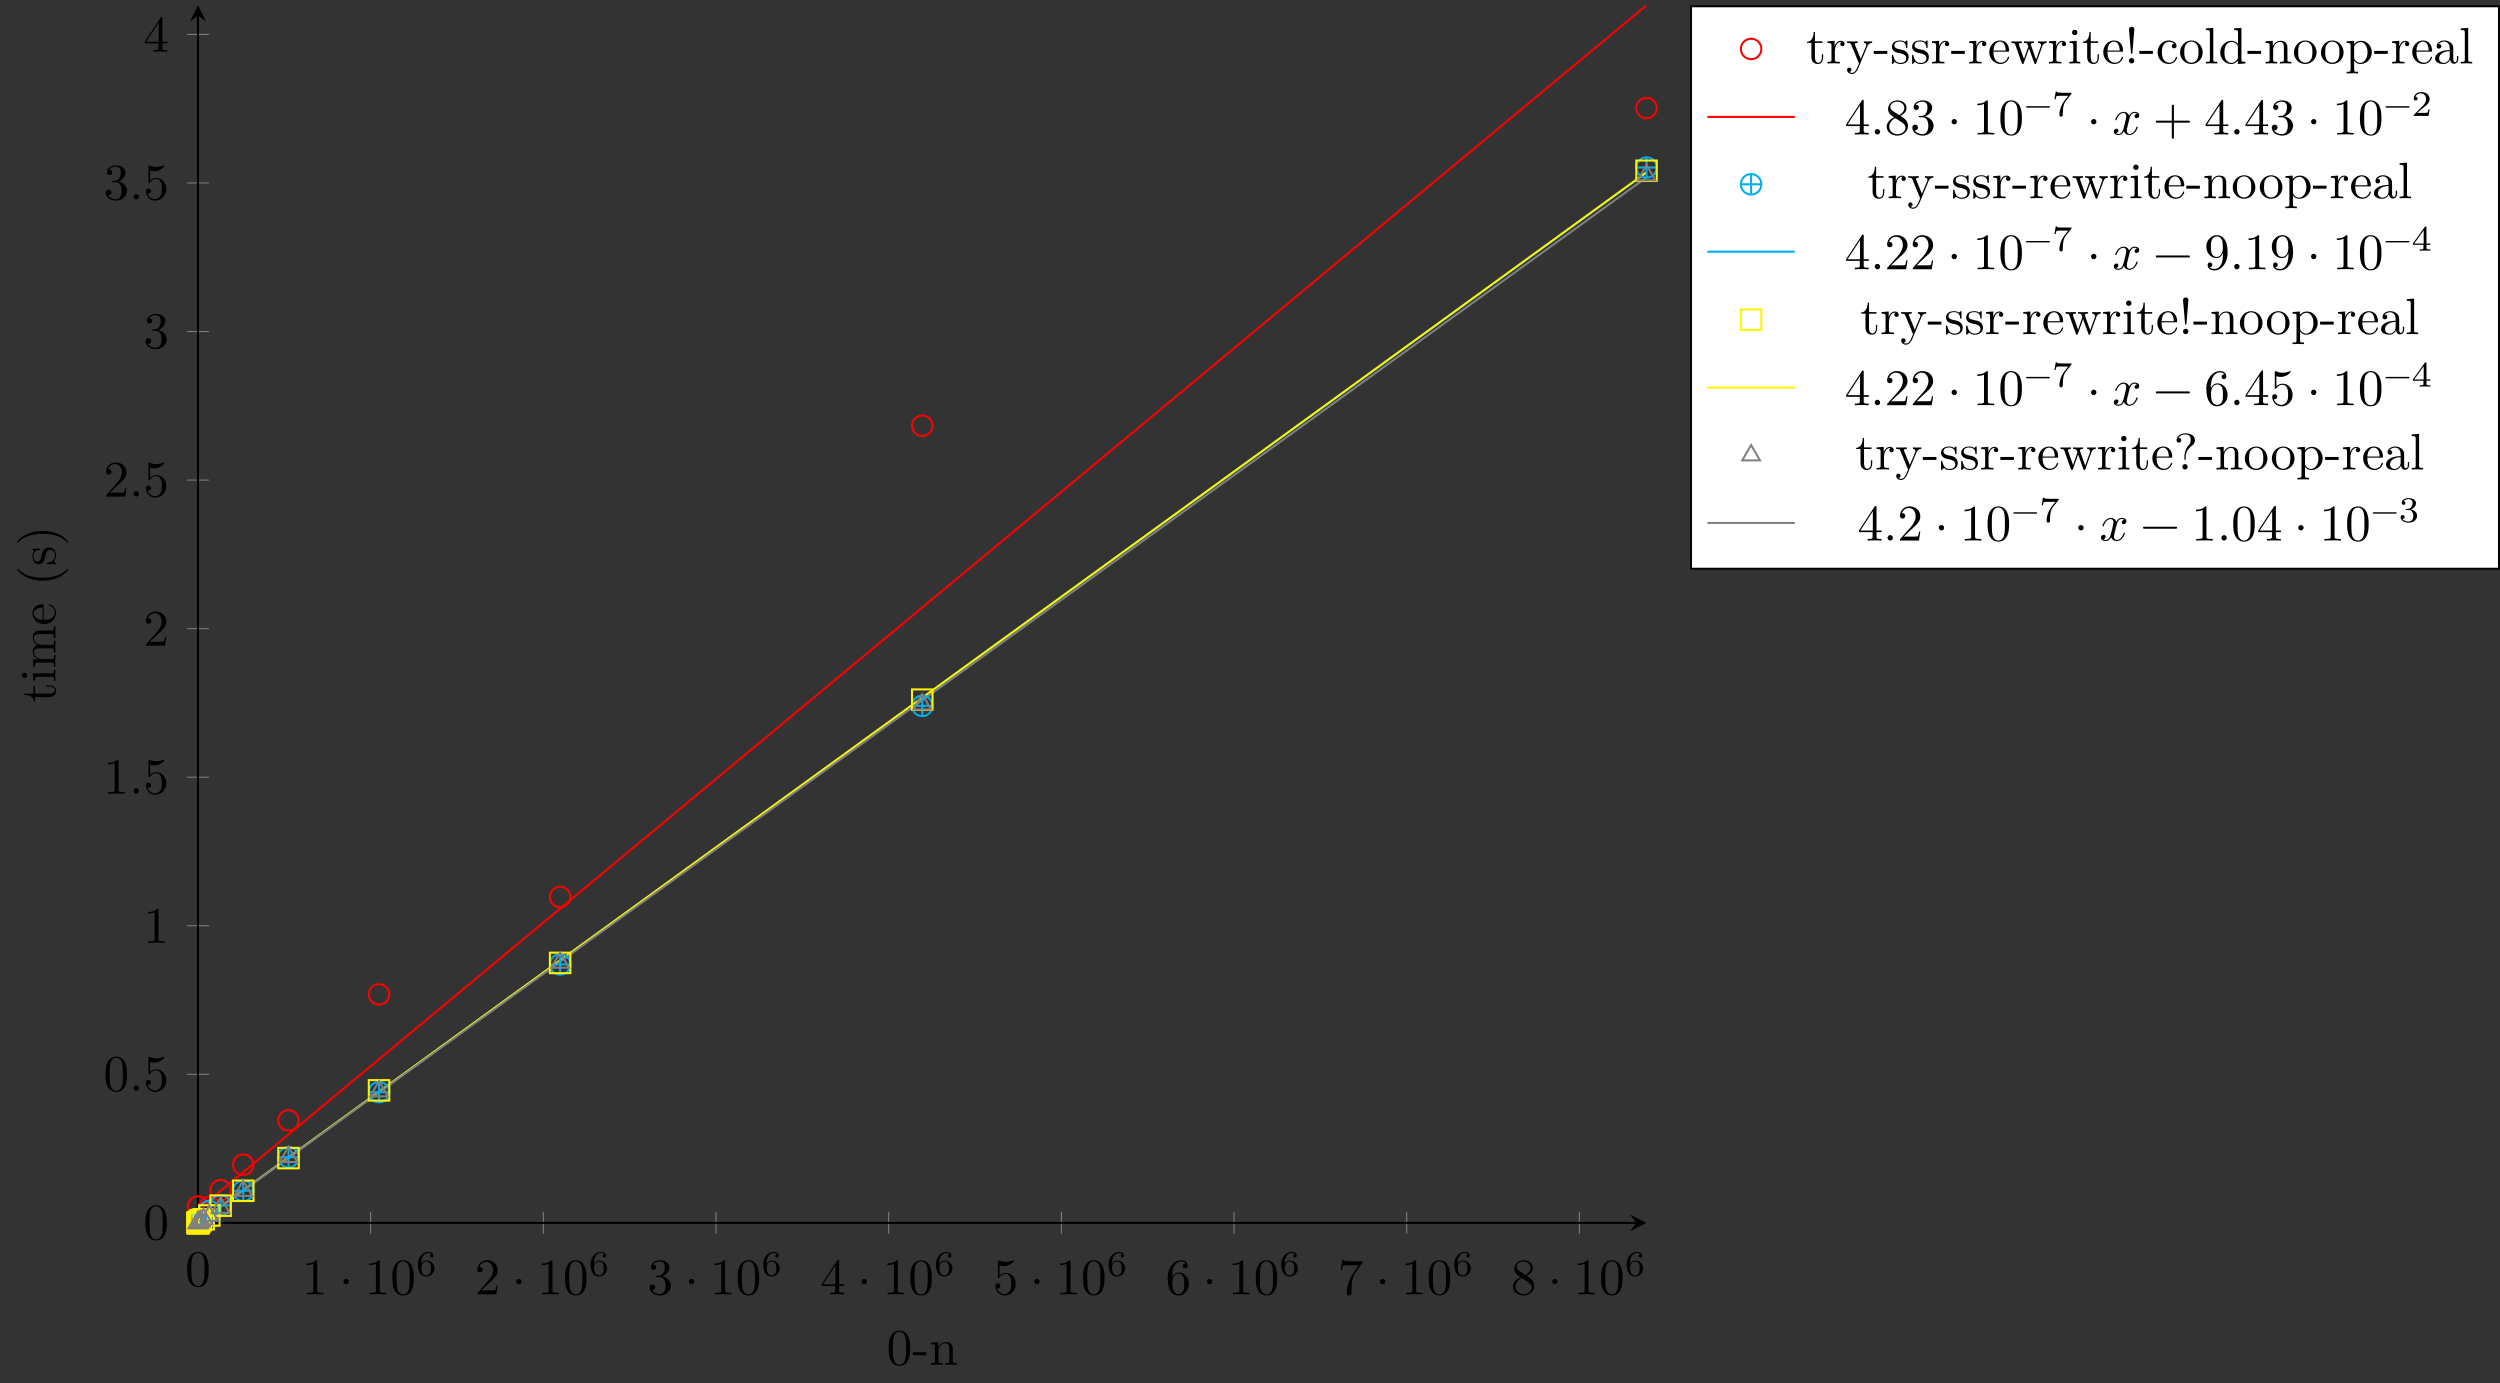 <?xml version="1.0" encoding="UTF-8"?>
<svg xmlns="http://www.w3.org/2000/svg" xmlns:xlink="http://www.w3.org/1999/xlink" width="486.179pt" height="268.95pt" viewBox="0 0 486.179 268.95" version="1.1">
<rect x="0" y="0" width="486.179" height="268.95" fill="#333333" stroke="none"/>
<defs>
<g>
<symbol overflow="visible" id="glyph0-0">
<path style="stroke:none;" d=""/>
</symbol>
<symbol overflow="visible" id="glyph0-1">
<path style="stroke:none;" d="M 4.578 -3.188 C 4.578 -3.984 4.531 -4.781 4.188 -5.516 C 3.734 -6.484 2.906 -6.641 2.5 -6.641 C 1.891 -6.641 1.172 -6.375 0.75 -5.453 C 0.438 -4.766 0.391 -3.984 0.391 -3.188 C 0.391 -2.438 0.422 -1.547 0.844 -0.781 C 1.266 0.016 2 0.219 2.484 0.219 C 3.016 0.219 3.781 0.016 4.219 -0.938 C 4.531 -1.625 4.578 -2.406 4.578 -3.188 Z M 3.766 -3.312 C 3.766 -2.562 3.766 -1.891 3.656 -1.25 C 3.5 -0.297 2.938 0 2.484 0 C 2.094 0 1.5 -0.25 1.328 -1.203 C 1.219 -1.797 1.219 -2.719 1.219 -3.312 C 1.219 -3.953 1.219 -4.609 1.297 -5.141 C 1.484 -6.328 2.234 -6.422 2.484 -6.422 C 2.812 -6.422 3.469 -6.234 3.656 -5.25 C 3.766 -4.688 3.766 -3.938 3.766 -3.312 Z M 3.766 -3.312 "/>
</symbol>
<symbol overflow="visible" id="glyph0-2">
<path style="stroke:none;" d="M 4.172 0 L 4.172 -0.312 L 3.859 -0.312 C 2.953 -0.312 2.938 -0.422 2.938 -0.781 L 2.938 -6.375 C 2.938 -6.625 2.938 -6.641 2.703 -6.641 C 2.078 -6 1.203 -6 0.891 -6 L 0.891 -5.688 C 1.094 -5.688 1.672 -5.688 2.188 -5.953 L 2.188 -0.781 C 2.188 -0.422 2.156 -0.312 1.266 -0.312 L 0.953 -0.312 L 0.953 0 C 1.297 -0.031 2.156 -0.031 2.562 -0.031 C 2.953 -0.031 3.828 -0.031 4.172 0 Z M 4.172 0 "/>
</symbol>
<symbol overflow="visible" id="glyph0-3">
<path style="stroke:none;" d="M 1.906 -2.5 C 1.906 -2.781 1.672 -3.016 1.391 -3.016 C 1.094 -3.016 0.859 -2.781 0.859 -2.5 C 0.859 -2.203 1.094 -1.969 1.391 -1.969 C 1.672 -1.969 1.906 -2.203 1.906 -2.5 Z M 1.906 -2.5 "/>
</symbol>
<symbol overflow="visible" id="glyph0-4">
<path style="stroke:none;" d="M 4.469 -1.734 L 4.234 -1.734 C 4.172 -1.438 4.109 -1 4 -0.844 C 3.938 -0.766 3.281 -0.766 3.062 -0.766 L 1.266 -0.766 L 2.328 -1.797 C 3.875 -3.172 4.469 -3.703 4.469 -4.703 C 4.469 -5.844 3.578 -6.641 2.359 -6.641 C 1.234 -6.641 0.5 -5.719 0.5 -4.828 C 0.5 -4.281 1 -4.281 1.031 -4.281 C 1.203 -4.281 1.547 -4.391 1.547 -4.812 C 1.547 -5.062 1.359 -5.328 1.016 -5.328 C 0.938 -5.328 0.922 -5.328 0.891 -5.312 C 1.109 -5.969 1.656 -6.328 2.234 -6.328 C 3.141 -6.328 3.562 -5.516 3.562 -4.703 C 3.562 -3.906 3.078 -3.125 2.516 -2.5 L 0.609 -0.375 C 0.5 -0.266 0.5 -0.234 0.5 0 L 4.203 0 Z M 4.469 -1.734 "/>
</symbol>
<symbol overflow="visible" id="glyph0-5">
<path style="stroke:none;" d="M 4.562 -1.703 C 4.562 -2.516 3.922 -3.297 2.891 -3.516 C 3.703 -3.781 4.281 -4.469 4.281 -5.266 C 4.281 -6.078 3.406 -6.641 2.453 -6.641 C 1.453 -6.641 0.688 -6.047 0.688 -5.281 C 0.688 -4.953 0.906 -4.766 1.203 -4.766 C 1.5 -4.766 1.703 -4.984 1.703 -5.281 C 1.703 -5.766 1.234 -5.766 1.094 -5.766 C 1.391 -6.266 2.047 -6.391 2.406 -6.391 C 2.828 -6.391 3.375 -6.172 3.375 -5.281 C 3.375 -5.156 3.344 -4.578 3.094 -4.141 C 2.797 -3.656 2.453 -3.625 2.203 -3.625 C 2.125 -3.609 1.891 -3.594 1.812 -3.594 C 1.734 -3.578 1.672 -3.562 1.672 -3.469 C 1.672 -3.359 1.734 -3.359 1.906 -3.359 L 2.344 -3.359 C 3.156 -3.359 3.531 -2.688 3.531 -1.703 C 3.531 -0.344 2.844 -0.062 2.406 -0.062 C 1.969 -0.062 1.219 -0.234 0.875 -0.812 C 1.219 -0.766 1.531 -0.984 1.531 -1.359 C 1.531 -1.719 1.266 -1.922 0.984 -1.922 C 0.734 -1.922 0.422 -1.781 0.422 -1.344 C 0.422 -0.438 1.344 0.219 2.438 0.219 C 3.656 0.219 4.562 -0.688 4.562 -1.703 Z M 4.562 -1.703 "/>
</symbol>
<symbol overflow="visible" id="glyph0-6">
<path style="stroke:none;" d="M 4.688 -1.641 L 4.688 -1.953 L 3.703 -1.953 L 3.703 -6.484 C 3.703 -6.688 3.703 -6.75 3.531 -6.75 C 3.453 -6.75 3.422 -6.75 3.344 -6.625 L 0.281 -1.953 L 0.281 -1.641 L 2.938 -1.641 L 2.938 -0.781 C 2.938 -0.422 2.906 -0.312 2.172 -0.312 L 1.969 -0.312 L 1.969 0 C 2.375 -0.031 2.891 -0.031 3.312 -0.031 C 3.734 -0.031 4.25 -0.031 4.672 0 L 4.672 -0.312 L 4.453 -0.312 C 3.719 -0.312 3.703 -0.422 3.703 -0.781 L 3.703 -1.641 Z M 2.984 -1.953 L 0.562 -1.953 L 2.984 -5.672 Z M 2.984 -1.953 "/>
</symbol>
<symbol overflow="visible" id="glyph0-7">
<path style="stroke:none;" d="M 4.469 -2 C 4.469 -3.188 3.656 -4.188 2.578 -4.188 C 2.109 -4.188 1.672 -4.031 1.312 -3.672 L 1.312 -5.625 C 1.516 -5.562 1.844 -5.5 2.156 -5.5 C 3.391 -5.5 4.094 -6.406 4.094 -6.531 C 4.094 -6.594 4.062 -6.641 3.984 -6.641 C 3.984 -6.641 3.953 -6.641 3.906 -6.609 C 3.703 -6.516 3.219 -6.312 2.547 -6.312 C 2.156 -6.312 1.688 -6.391 1.219 -6.594 C 1.141 -6.625 1.109 -6.625 1.109 -6.625 C 1 -6.625 1 -6.547 1 -6.391 L 1 -3.438 C 1 -3.266 1 -3.188 1.141 -3.188 C 1.219 -3.188 1.234 -3.203 1.281 -3.266 C 1.391 -3.422 1.75 -3.969 2.562 -3.969 C 3.078 -3.969 3.328 -3.516 3.406 -3.328 C 3.562 -2.953 3.594 -2.578 3.594 -2.078 C 3.594 -1.719 3.594 -1.125 3.344 -0.703 C 3.109 -0.312 2.734 -0.062 2.281 -0.062 C 1.562 -0.062 0.984 -0.594 0.812 -1.172 C 0.844 -1.172 0.875 -1.156 0.984 -1.156 C 1.312 -1.156 1.484 -1.406 1.484 -1.641 C 1.484 -1.891 1.312 -2.141 0.984 -2.141 C 0.844 -2.141 0.5 -2.062 0.5 -1.609 C 0.5 -0.75 1.188 0.219 2.297 0.219 C 3.453 0.219 4.469 -0.734 4.469 -2 Z M 4.469 -2 "/>
</symbol>
<symbol overflow="visible" id="glyph0-8">
<path style="stroke:none;" d="M 4.562 -2.031 C 4.562 -3.297 3.672 -4.25 2.562 -4.25 C 1.891 -4.25 1.516 -3.75 1.312 -3.266 L 1.312 -3.516 C 1.312 -6.031 2.547 -6.391 3.062 -6.391 C 3.297 -6.391 3.719 -6.328 3.938 -5.984 C 3.781 -5.984 3.391 -5.984 3.391 -5.547 C 3.391 -5.234 3.625 -5.078 3.844 -5.078 C 4 -5.078 4.312 -5.172 4.312 -5.562 C 4.312 -6.156 3.875 -6.641 3.047 -6.641 C 1.766 -6.641 0.422 -5.359 0.422 -3.156 C 0.422 -0.484 1.578 0.219 2.5 0.219 C 3.609 0.219 4.562 -0.719 4.562 -2.031 Z M 3.656 -2.047 C 3.656 -1.562 3.656 -1.062 3.484 -0.703 C 3.188 -0.109 2.734 -0.062 2.5 -0.062 C 1.875 -0.062 1.578 -0.656 1.516 -0.812 C 1.328 -1.281 1.328 -2.078 1.328 -2.25 C 1.328 -3.031 1.656 -4.031 2.547 -4.031 C 2.719 -4.031 3.172 -4.031 3.484 -3.406 C 3.656 -3.047 3.656 -2.531 3.656 -2.047 Z M 3.656 -2.047 "/>
</symbol>
<symbol overflow="visible" id="glyph0-9">
<path style="stroke:none;" d="M 4.828 -6.422 L 2.406 -6.422 C 1.203 -6.422 1.172 -6.547 1.141 -6.734 L 0.891 -6.734 L 0.562 -4.688 L 0.812 -4.688 C 0.844 -4.844 0.922 -5.469 1.062 -5.594 C 1.125 -5.656 1.906 -5.656 2.031 -5.656 L 4.094 -5.656 L 2.984 -4.078 C 2.078 -2.734 1.75 -1.344 1.75 -0.328 C 1.75 -0.234 1.75 0.219 2.219 0.219 C 2.672 0.219 2.672 -0.234 2.672 -0.328 L 2.672 -0.844 C 2.672 -1.391 2.703 -1.938 2.781 -2.469 C 2.828 -2.703 2.953 -3.562 3.406 -4.172 L 4.75 -6.078 C 4.828 -6.188 4.828 -6.203 4.828 -6.422 Z M 4.828 -6.422 "/>
</symbol>
<symbol overflow="visible" id="glyph0-10">
<path style="stroke:none;" d="M 4.562 -1.672 C 4.562 -2.031 4.453 -2.484 4.062 -2.906 C 3.875 -3.109 3.719 -3.203 3.078 -3.609 C 3.797 -3.984 4.281 -4.5 4.281 -5.156 C 4.281 -6.078 3.406 -6.641 2.5 -6.641 C 1.5 -6.641 0.688 -5.906 0.688 -4.969 C 0.688 -4.797 0.703 -4.344 1.125 -3.875 C 1.234 -3.766 1.609 -3.516 1.859 -3.344 C 1.281 -3.047 0.422 -2.5 0.422 -1.5 C 0.422 -0.453 1.438 0.219 2.484 0.219 C 3.609 0.219 4.562 -0.609 4.562 -1.672 Z M 3.844 -5.156 C 3.844 -4.578 3.453 -4.109 2.859 -3.766 L 1.625 -4.562 C 1.172 -4.859 1.125 -5.188 1.125 -5.359 C 1.125 -5.969 1.781 -6.391 2.484 -6.391 C 3.203 -6.391 3.844 -5.875 3.844 -5.156 Z M 4.062 -1.312 C 4.062 -0.578 3.312 -0.062 2.5 -0.062 C 1.641 -0.062 0.922 -0.672 0.922 -1.5 C 0.922 -2.078 1.234 -2.719 2.078 -3.188 L 3.312 -2.406 C 3.594 -2.219 4.062 -1.922 4.062 -1.312 Z M 4.062 -1.312 "/>
</symbol>
<symbol overflow="visible" id="glyph0-11">
<path style="stroke:none;" d="M 1.906 -0.531 C 1.906 -0.812 1.672 -1.062 1.391 -1.062 C 1.094 -1.062 0.859 -0.812 0.859 -0.531 C 0.859 -0.234 1.094 0 1.391 0 C 1.672 0 1.906 -0.234 1.906 -0.531 Z M 1.906 -0.531 "/>
</symbol>
<symbol overflow="visible" id="glyph0-12">
<path style="stroke:none;" d="M 5.25 -3.75 C 5.25 -4.266 4.672 -4.406 4.328 -4.406 C 3.75 -4.406 3.406 -3.875 3.281 -3.656 C 3.031 -4.312 2.5 -4.406 2.203 -4.406 C 1.172 -4.406 0.594 -3.125 0.594 -2.875 C 0.594 -2.766 0.719 -2.766 0.719 -2.766 C 0.797 -2.766 0.828 -2.797 0.844 -2.875 C 1.188 -3.938 1.844 -4.188 2.188 -4.188 C 2.375 -4.188 2.719 -4.094 2.719 -3.516 C 2.719 -3.203 2.547 -2.547 2.188 -1.141 C 2.031 -0.531 1.672 -0.109 1.234 -0.109 C 1.172 -0.109 0.953 -0.109 0.734 -0.234 C 0.984 -0.297 1.203 -0.5 1.203 -0.781 C 1.203 -1.047 0.984 -1.125 0.844 -1.125 C 0.531 -1.125 0.297 -0.875 0.297 -0.547 C 0.297 -0.094 0.781 0.109 1.219 0.109 C 1.891 0.109 2.25 -0.594 2.266 -0.641 C 2.391 -0.281 2.75 0.109 3.344 0.109 C 4.375 0.109 4.938 -1.172 4.938 -1.422 C 4.938 -1.531 4.859 -1.531 4.828 -1.531 C 4.734 -1.531 4.719 -1.484 4.688 -1.422 C 4.359 -0.344 3.688 -0.109 3.375 -0.109 C 2.984 -0.109 2.828 -0.422 2.828 -0.766 C 2.828 -0.984 2.875 -1.203 2.984 -1.641 L 3.328 -3.016 C 3.391 -3.266 3.625 -4.188 4.312 -4.188 C 4.359 -4.188 4.609 -4.188 4.812 -4.062 C 4.531 -4 4.344 -3.766 4.344 -3.516 C 4.344 -3.359 4.453 -3.172 4.719 -3.172 C 4.938 -3.172 5.25 -3.344 5.25 -3.75 Z M 5.25 -3.75 "/>
</symbol>
<symbol overflow="visible" id="glyph0-13">
<path style="stroke:none;" d="M 7.203 -2.5 C 7.203 -2.609 7.109 -2.688 7 -2.688 L 4.078 -2.688 L 4.078 -5.609 C 4.078 -5.719 3.984 -5.812 3.875 -5.812 C 3.766 -5.812 3.672 -5.719 3.672 -5.609 L 3.672 -2.688 L 0.75 -2.688 C 0.641 -2.688 0.562 -2.609 0.562 -2.5 C 0.562 -2.375 0.641 -2.297 0.75 -2.297 L 3.672 -2.297 L 3.672 0.625 C 3.672 0.734 3.766 0.828 3.875 0.828 C 3.984 0.828 4.078 0.734 4.078 0.625 L 4.078 -2.297 L 7 -2.297 C 7.109 -2.297 7.203 -2.375 7.203 -2.5 Z M 7.203 -2.5 "/>
</symbol>
<symbol overflow="visible" id="glyph0-14">
<path style="stroke:none;" d="M 7.203 -2.5 C 7.203 -2.609 7.109 -2.688 7 -2.688 L 0.75 -2.688 C 0.641 -2.688 0.562 -2.609 0.562 -2.5 C 0.562 -2.375 0.641 -2.297 0.75 -2.297 L 7 -2.297 C 7.109 -2.297 7.203 -2.375 7.203 -2.5 Z M 7.203 -2.5 "/>
</symbol>
<symbol overflow="visible" id="glyph0-15">
<path style="stroke:none;" d="M 4.562 -3.281 C 4.562 -5.969 3.406 -6.641 2.516 -6.641 C 1.969 -6.641 1.484 -6.453 1.062 -6.016 C 0.641 -5.562 0.422 -5.141 0.422 -4.391 C 0.422 -3.156 1.297 -2.172 2.406 -2.172 C 3.016 -2.172 3.422 -2.594 3.656 -3.172 L 3.656 -2.844 C 3.656 -0.516 2.625 -0.062 2.047 -0.062 C 1.875 -0.062 1.328 -0.078 1.062 -0.422 C 1.5 -0.422 1.578 -0.703 1.578 -0.875 C 1.578 -1.188 1.344 -1.328 1.125 -1.328 C 0.969 -1.328 0.672 -1.25 0.672 -0.859 C 0.672 -0.188 1.203 0.219 2.047 0.219 C 3.344 0.219 4.562 -1.141 4.562 -3.281 Z M 3.641 -4.203 C 3.641 -3.375 3.297 -2.406 2.422 -2.406 C 2.266 -2.406 1.797 -2.406 1.5 -3.031 C 1.312 -3.406 1.312 -3.891 1.312 -4.391 C 1.312 -4.922 1.312 -5.391 1.531 -5.766 C 1.797 -6.266 2.172 -6.391 2.516 -6.391 C 2.984 -6.391 3.312 -6.047 3.484 -5.609 C 3.594 -5.281 3.641 -4.656 3.641 -4.203 Z M 3.641 -4.203 "/>
</symbol>
<symbol overflow="visible" id="glyph1-0">
<path style="stroke:none;" d=""/>
</symbol>
<symbol overflow="visible" id="glyph1-1">
<path style="stroke:none;" d="M 3.594 -1.422 C 3.594 -2.312 2.891 -2.969 2.062 -2.969 C 1.516 -2.969 1.203 -2.594 1.047 -2.281 C 1.047 -2.859 1.094 -3.375 1.359 -3.797 C 1.594 -4.172 1.984 -4.438 2.422 -4.438 C 2.641 -4.438 2.906 -4.375 3.047 -4.188 C 2.875 -4.172 2.734 -4.062 2.734 -3.859 C 2.734 -3.688 2.844 -3.531 3.062 -3.531 C 3.266 -3.531 3.391 -3.672 3.391 -3.875 C 3.391 -4.281 3.094 -4.641 2.406 -4.641 C 1.406 -4.641 0.375 -3.719 0.375 -2.219 C 0.375 -0.406 1.234 0.141 2 0.141 C 2.844 0.141 3.594 -0.516 3.594 -1.422 Z M 2.922 -1.422 C 2.922 -1.031 2.922 -0.734 2.734 -0.469 C 2.562 -0.219 2.344 -0.078 2 -0.078 C 1.641 -0.078 1.375 -0.281 1.234 -0.594 C 1.125 -0.797 1.062 -1.156 1.062 -1.578 C 1.062 -2.25 1.469 -2.766 2.031 -2.766 C 2.359 -2.766 2.562 -2.641 2.75 -2.391 C 2.906 -2.125 2.922 -1.828 2.922 -1.422 Z M 2.922 -1.422 "/>
</symbol>
<symbol overflow="visible" id="glyph1-2">
<path style="stroke:none;" d="M 5.047 -1.75 C 5.047 -1.828 4.984 -1.891 4.906 -1.891 L 0.531 -1.891 C 0.453 -1.891 0.391 -1.828 0.391 -1.75 C 0.391 -1.672 0.453 -1.609 0.531 -1.609 L 4.906 -1.609 C 4.984 -1.609 5.047 -1.672 5.047 -1.75 Z M 5.047 -1.75 "/>
</symbol>
<symbol overflow="visible" id="glyph1-3">
<path style="stroke:none;" d="M 3.812 -4.5 L 1.984 -4.5 C 1.703 -4.5 1.625 -4.5 1.375 -4.531 C 1 -4.547 0.984 -4.609 0.969 -4.719 L 0.734 -4.719 L 0.484 -3.234 L 0.719 -3.234 C 0.734 -3.328 0.812 -3.797 0.922 -3.859 C 0.984 -3.906 1.547 -3.906 1.641 -3.906 L 3.172 -3.906 L 2.438 -2.984 C 1.531 -1.781 1.453 -0.672 1.453 -0.266 C 1.453 -0.188 1.453 0.141 1.781 0.141 C 2.109 0.141 2.109 -0.172 2.109 -0.266 L 2.109 -0.547 C 2.109 -1.906 2.391 -2.516 2.688 -2.906 L 3.734 -4.219 C 3.812 -4.297 3.812 -4.312 3.812 -4.5 Z M 3.812 -4.5 "/>
</symbol>
<symbol overflow="visible" id="glyph1-4">
<path style="stroke:none;" d="M 3.531 -1.266 L 3.297 -1.266 C 3.266 -1.125 3.203 -0.703 3.109 -0.641 C 3.047 -0.594 2.516 -0.594 2.422 -0.594 L 1.125 -0.594 C 1.859 -1.25 2.109 -1.438 2.531 -1.766 C 3.047 -2.172 3.531 -2.609 3.531 -3.281 C 3.531 -4.125 2.781 -4.641 1.891 -4.641 C 1.031 -4.641 0.438 -4.031 0.438 -3.391 C 0.438 -3.031 0.734 -3 0.812 -3 C 0.984 -3 1.188 -3.109 1.188 -3.359 C 1.188 -3.5 1.125 -3.734 0.766 -3.734 C 0.984 -4.234 1.453 -4.391 1.781 -4.391 C 2.484 -4.391 2.844 -3.844 2.844 -3.281 C 2.844 -2.672 2.422 -2.188 2.188 -1.938 L 0.516 -0.266 C 0.438 -0.203 0.438 -0.203 0.438 0 L 3.312 0 Z M 3.531 -1.266 "/>
</symbol>
<symbol overflow="visible" id="glyph1-5">
<path style="stroke:none;" d="M 3.688 -1.141 L 3.688 -1.391 L 2.922 -1.391 L 2.922 -4.516 C 2.922 -4.656 2.922 -4.703 2.766 -4.703 C 2.688 -4.703 2.656 -4.703 2.578 -4.609 L 0.266 -1.391 L 0.266 -1.141 L 2.328 -1.141 L 2.328 -0.578 C 2.328 -0.328 2.328 -0.25 1.766 -0.25 L 1.578 -0.25 L 1.578 0 L 2.625 -0.031 L 3.672 0 L 3.672 -0.25 L 3.484 -0.25 C 2.922 -0.25 2.922 -0.328 2.922 -0.578 L 2.922 -1.141 Z M 2.375 -1.391 L 0.531 -1.391 L 2.375 -3.953 Z M 2.375 -1.391 "/>
</symbol>
<symbol overflow="visible" id="glyph1-6">
<path style="stroke:none;" d="M 3.594 -1.203 C 3.594 -1.75 3.141 -2.297 2.375 -2.453 C 3.109 -2.719 3.375 -3.25 3.375 -3.672 C 3.375 -4.219 2.734 -4.641 1.969 -4.641 C 1.188 -4.641 0.594 -4.266 0.594 -3.703 C 0.594 -3.469 0.75 -3.328 0.953 -3.328 C 1.172 -3.328 1.312 -3.5 1.312 -3.688 C 1.312 -3.891 1.172 -4.031 0.953 -4.047 C 1.203 -4.359 1.688 -4.438 1.938 -4.438 C 2.25 -4.438 2.703 -4.281 2.703 -3.672 C 2.703 -3.375 2.594 -3.062 2.422 -2.844 C 2.188 -2.578 1.984 -2.562 1.641 -2.547 C 1.469 -2.531 1.453 -2.531 1.422 -2.516 C 1.422 -2.516 1.344 -2.5 1.344 -2.438 C 1.344 -2.328 1.406 -2.328 1.531 -2.328 L 1.906 -2.328 C 2.453 -2.328 2.844 -1.953 2.844 -1.203 C 2.844 -0.344 2.344 -0.078 1.938 -0.078 C 1.656 -0.078 1.047 -0.156 0.75 -0.578 C 1.078 -0.594 1.156 -0.812 1.156 -0.969 C 1.156 -1.188 0.984 -1.344 0.766 -1.344 C 0.578 -1.344 0.375 -1.234 0.375 -0.938 C 0.375 -0.281 1.109 0.141 1.953 0.141 C 2.922 0.141 3.594 -0.516 3.594 -1.203 Z M 3.594 -1.203 "/>
</symbol>
<symbol overflow="visible" id="glyph2-0">
<path style="stroke:none;" d=""/>
</symbol>
<symbol overflow="visible" id="glyph2-1">
<path style="stroke:none;" d="M 4.578 -3.188 C 4.578 -3.984 4.531 -4.781 4.188 -5.516 C 3.734 -6.484 2.906 -6.641 2.5 -6.641 C 1.891 -6.641 1.172 -6.375 0.75 -5.453 C 0.438 -4.766 0.391 -3.984 0.391 -3.188 C 0.391 -2.438 0.422 -1.547 0.844 -0.781 C 1.266 0.016 2 0.219 2.484 0.219 C 3.016 0.219 3.781 0.016 4.219 -0.938 C 4.531 -1.625 4.578 -2.406 4.578 -3.188 Z M 3.766 -3.312 C 3.766 -2.562 3.766 -1.891 3.656 -1.25 C 3.5 -0.297 2.938 0 2.484 0 C 2.094 0 1.5 -0.25 1.328 -1.203 C 1.219 -1.797 1.219 -2.719 1.219 -3.312 C 1.219 -3.953 1.219 -4.609 1.297 -5.141 C 1.484 -6.328 2.234 -6.422 2.484 -6.422 C 2.812 -6.422 3.469 -6.234 3.656 -5.25 C 3.766 -4.688 3.766 -3.938 3.766 -3.312 Z M 3.766 -3.312 "/>
</symbol>
<symbol overflow="visible" id="glyph2-2">
<path style="stroke:none;" d="M 2.75 -1.859 L 2.75 -2.438 L 0.109 -2.438 L 0.109 -1.859 Z M 2.75 -1.859 "/>
</symbol>
<symbol overflow="visible" id="glyph2-3">
<path style="stroke:none;" d="M 5.328 0 L 5.328 -0.312 C 4.812 -0.312 4.562 -0.312 4.562 -0.609 L 4.562 -2.516 C 4.562 -3.375 4.562 -3.672 4.25 -4.031 C 4.109 -4.203 3.781 -4.406 3.203 -4.406 C 2.469 -4.406 2 -3.984 1.719 -3.359 L 1.719 -4.406 L 0.312 -4.297 L 0.312 -3.984 C 1.016 -3.984 1.094 -3.922 1.094 -3.422 L 1.094 -0.75 C 1.094 -0.312 0.984 -0.312 0.312 -0.312 L 0.312 0 L 1.453 -0.031 L 2.562 0 L 2.562 -0.312 C 1.891 -0.312 1.781 -0.312 1.781 -0.75 L 1.781 -2.594 C 1.781 -3.625 2.5 -4.188 3.125 -4.188 C 3.766 -4.188 3.875 -3.656 3.875 -3.078 L 3.875 -0.75 C 3.875 -0.312 3.766 -0.312 3.094 -0.312 L 3.094 0 L 4.219 -0.031 Z M 5.328 0 "/>
</symbol>
<symbol overflow="visible" id="glyph2-4">
<path style="stroke:none;" d="M 3.312 -1.234 L 3.312 -1.797 L 3.062 -1.797 L 3.062 -1.25 C 3.062 -0.516 2.766 -0.141 2.391 -0.141 C 1.719 -0.141 1.719 -1.047 1.719 -1.219 L 1.719 -3.984 L 3.156 -3.984 L 3.156 -4.297 L 1.719 -4.297 L 1.719 -6.125 L 1.469 -6.125 C 1.469 -5.312 1.172 -4.25 0.188 -4.203 L 0.188 -3.984 L 1.031 -3.984 L 1.031 -1.234 C 1.031 -0.016 1.969 0.109 2.328 0.109 C 3.031 0.109 3.312 -0.594 3.312 -1.234 Z M 3.312 -1.234 "/>
</symbol>
<symbol overflow="visible" id="glyph2-5">
<path style="stroke:none;" d="M 3.625 -3.797 C 3.625 -4.109 3.312 -4.406 2.891 -4.406 C 2.156 -4.406 1.797 -3.734 1.672 -3.312 L 1.672 -4.406 L 0.281 -4.297 L 0.281 -3.984 C 0.984 -3.984 1.062 -3.922 1.062 -3.422 L 1.062 -0.75 C 1.062 -0.312 0.953 -0.312 0.281 -0.312 L 0.281 0 L 1.422 -0.031 C 1.812 -0.031 2.281 -0.031 2.688 0 L 2.688 -0.312 L 2.469 -0.312 C 1.734 -0.312 1.719 -0.422 1.719 -0.781 L 1.719 -2.312 C 1.719 -3.297 2.141 -4.188 2.891 -4.188 C 2.953 -4.188 2.984 -4.188 3 -4.172 C 2.969 -4.172 2.766 -4.047 2.766 -3.781 C 2.766 -3.516 2.984 -3.359 3.203 -3.359 C 3.375 -3.359 3.625 -3.484 3.625 -3.797 Z M 3.625 -3.797 "/>
</symbol>
<symbol overflow="visible" id="glyph2-6">
<path style="stroke:none;" d="M 5.062 -3.984 L 5.062 -4.297 C 4.828 -4.281 4.547 -4.266 4.312 -4.266 L 3.453 -4.297 L 3.453 -3.984 C 3.766 -3.984 3.922 -3.812 3.922 -3.562 C 3.922 -3.453 3.906 -3.438 3.859 -3.312 L 2.844 -0.875 L 1.75 -3.547 C 1.703 -3.656 1.688 -3.688 1.688 -3.734 C 1.688 -3.984 2.047 -3.984 2.25 -3.984 L 2.25 -4.297 L 1.156 -4.266 C 0.891 -4.266 0.484 -4.281 0.188 -4.297 L 0.188 -3.984 C 0.672 -3.984 0.859 -3.984 1 -3.641 L 2.5 0 L 2.25 0.594 C 2.031 1.141 1.75 1.828 1.109 1.828 C 1.062 1.828 0.828 1.828 0.641 1.641 C 0.953 1.609 1.031 1.391 1.031 1.219 C 1.031 0.969 0.844 0.812 0.609 0.812 C 0.406 0.812 0.188 0.938 0.188 1.234 C 0.188 1.688 0.609 2.047 1.109 2.047 C 1.734 2.047 2.141 1.469 2.375 0.906 L 4.141 -3.344 C 4.391 -3.984 4.906 -3.984 5.062 -3.984 Z M 5.062 -3.984 "/>
</symbol>
<symbol overflow="visible" id="glyph2-7">
<path style="stroke:none;" d="M 3.594 -1.281 C 3.594 -1.797 3.297 -2.109 3.172 -2.219 C 2.844 -2.547 2.453 -2.625 2.031 -2.703 C 1.469 -2.812 0.812 -2.938 0.812 -3.516 C 0.812 -3.875 1.062 -4.281 1.922 -4.281 C 3.016 -4.281 3.078 -3.375 3.094 -3.078 C 3.094 -2.984 3.203 -2.984 3.203 -2.984 C 3.344 -2.984 3.344 -3.031 3.344 -3.219 L 3.344 -4.234 C 3.344 -4.391 3.344 -4.469 3.234 -4.469 C 3.188 -4.469 3.156 -4.469 3.031 -4.344 C 3 -4.312 2.906 -4.219 2.859 -4.188 C 2.484 -4.469 2.078 -4.469 1.922 -4.469 C 0.703 -4.469 0.328 -3.797 0.328 -3.234 C 0.328 -2.891 0.484 -2.609 0.75 -2.391 C 1.078 -2.141 1.359 -2.078 2.078 -1.938 C 2.297 -1.891 3.109 -1.734 3.109 -1.016 C 3.109 -0.516 2.766 -0.109 1.984 -0.109 C 1.141 -0.109 0.781 -0.672 0.594 -1.531 C 0.562 -1.656 0.562 -1.688 0.453 -1.688 C 0.328 -1.688 0.328 -1.625 0.328 -1.453 L 0.328 -0.125 C 0.328 0.047 0.328 0.109 0.438 0.109 C 0.484 0.109 0.5 0.094 0.688 -0.094 C 0.703 -0.109 0.703 -0.125 0.891 -0.312 C 1.328 0.094 1.781 0.109 1.984 0.109 C 3.125 0.109 3.594 -0.562 3.594 -1.281 Z M 3.594 -1.281 "/>
</symbol>
<symbol overflow="visible" id="glyph2-8">
<path style="stroke:none;" d="M 4.141 -1.188 C 4.141 -1.281 4.062 -1.312 4 -1.312 C 3.922 -1.312 3.891 -1.25 3.875 -1.172 C 3.531 -0.141 2.625 -0.141 2.531 -0.141 C 2.031 -0.141 1.641 -0.438 1.406 -0.812 C 1.109 -1.281 1.109 -1.938 1.109 -2.297 L 3.891 -2.297 C 4.109 -2.297 4.141 -2.297 4.141 -2.516 C 4.141 -3.5 3.594 -4.469 2.359 -4.469 C 1.203 -4.469 0.281 -3.438 0.281 -2.188 C 0.281 -0.859 1.328 0.109 2.469 0.109 C 3.688 0.109 4.141 -1 4.141 -1.188 Z M 3.484 -2.516 L 1.109 -2.516 C 1.172 -4 2.016 -4.25 2.359 -4.25 C 3.375 -4.25 3.484 -2.906 3.484 -2.516 Z M 3.484 -2.516 "/>
</symbol>
<symbol overflow="visible" id="glyph2-9">
<path style="stroke:none;" d="M 7.016 -3.984 L 7.016 -4.297 C 6.781 -4.281 6.5 -4.266 6.281 -4.266 L 5.359 -4.297 L 5.359 -3.984 C 5.719 -3.984 5.938 -3.797 5.938 -3.516 C 5.938 -3.453 5.938 -3.422 5.875 -3.297 L 4.969 -0.75 L 3.984 -3.531 C 3.953 -3.656 3.938 -3.672 3.938 -3.719 C 3.938 -3.984 4.328 -3.984 4.531 -3.984 L 4.531 -4.297 L 3.484 -4.266 C 3.188 -4.266 2.906 -4.281 2.609 -4.297 L 2.609 -3.984 C 2.969 -3.984 3.125 -3.969 3.234 -3.844 C 3.281 -3.781 3.391 -3.484 3.453 -3.297 L 2.609 -0.875 L 1.656 -3.531 C 1.609 -3.656 1.609 -3.672 1.609 -3.719 C 1.609 -3.984 2 -3.984 2.188 -3.984 L 2.188 -4.297 L 1.109 -4.266 L 0.172 -4.297 L 0.172 -3.984 C 0.672 -3.984 0.797 -3.953 0.922 -3.641 L 2.172 -0.109 C 2.219 0.031 2.25 0.109 2.375 0.109 C 2.516 0.109 2.531 0.047 2.578 -0.094 L 3.594 -2.906 L 4.609 -0.078 C 4.641 0.031 4.672 0.109 4.812 0.109 C 4.938 0.109 4.969 0.016 5 -0.078 L 6.172 -3.344 C 6.344 -3.844 6.656 -3.984 7.016 -3.984 Z M 7.016 -3.984 "/>
</symbol>
<symbol overflow="visible" id="glyph2-10">
<path style="stroke:none;" d="M 2.469 0 L 2.469 -0.312 C 1.797 -0.312 1.766 -0.359 1.766 -0.75 L 1.766 -4.406 L 0.375 -4.297 L 0.375 -3.984 C 1.016 -3.984 1.109 -3.922 1.109 -3.438 L 1.109 -0.75 C 1.109 -0.312 1 -0.312 0.328 -0.312 L 0.328 0 L 1.422 -0.031 C 1.781 -0.031 2.125 -0.016 2.469 0 Z M 1.906 -6.016 C 1.906 -6.297 1.688 -6.547 1.391 -6.547 C 1.047 -6.547 0.844 -6.266 0.844 -6.016 C 0.844 -5.75 1.078 -5.5 1.375 -5.5 C 1.719 -5.5 1.906 -5.766 1.906 -6.016 Z M 1.906 -6.016 "/>
</symbol>
<symbol overflow="visible" id="glyph2-11">
<path style="stroke:none;" d="M 1.906 -6.625 C 1.906 -6.953 1.641 -7.141 1.391 -7.141 C 1.125 -7.141 0.859 -6.953 0.859 -6.625 L 1.25 -2.094 C 1.25 -1.938 1.266 -1.859 1.391 -1.859 C 1.484 -1.859 1.516 -1.906 1.531 -2.078 Z M 1.906 -0.531 C 1.906 -0.812 1.672 -1.062 1.391 -1.062 C 1.094 -1.062 0.859 -0.812 0.859 -0.531 C 0.859 -0.234 1.094 0 1.391 0 C 1.672 0 1.906 -0.234 1.906 -0.531 Z M 1.906 -0.531 "/>
</symbol>
<symbol overflow="visible" id="glyph2-12">
<path style="stroke:none;" d="M 4.141 -1.188 C 4.141 -1.281 4.031 -1.281 4 -1.281 C 3.922 -1.281 3.891 -1.25 3.875 -1.188 C 3.594 -0.266 2.938 -0.141 2.578 -0.141 C 2.047 -0.141 1.172 -0.562 1.172 -2.172 C 1.172 -3.797 1.984 -4.219 2.516 -4.219 C 2.609 -4.219 3.234 -4.203 3.578 -3.844 C 3.172 -3.812 3.109 -3.516 3.109 -3.391 C 3.109 -3.125 3.297 -2.938 3.562 -2.938 C 3.828 -2.938 4.031 -3.094 4.031 -3.406 C 4.031 -4.078 3.266 -4.469 2.5 -4.469 C 1.25 -4.469 0.344 -3.391 0.344 -2.156 C 0.344 -0.875 1.328 0.109 2.484 0.109 C 3.812 0.109 4.141 -1.094 4.141 -1.188 Z M 4.141 -1.188 "/>
</symbol>
<symbol overflow="visible" id="glyph2-13">
<path style="stroke:none;" d="M 4.688 -2.141 C 4.688 -3.406 3.703 -4.469 2.5 -4.469 C 1.25 -4.469 0.281 -3.375 0.281 -2.141 C 0.281 -0.844 1.312 0.109 2.484 0.109 C 3.688 0.109 4.688 -0.875 4.688 -2.141 Z M 3.875 -2.219 C 3.875 -1.859 3.875 -1.312 3.656 -0.875 C 3.422 -0.422 2.984 -0.141 2.5 -0.141 C 2.062 -0.141 1.625 -0.344 1.359 -0.812 C 1.109 -1.25 1.109 -1.859 1.109 -2.219 C 1.109 -2.609 1.109 -3.141 1.344 -3.578 C 1.609 -4.031 2.078 -4.25 2.484 -4.25 C 2.922 -4.25 3.344 -4.031 3.609 -3.594 C 3.875 -3.172 3.875 -2.594 3.875 -2.219 Z M 3.875 -2.219 "/>
</symbol>
<symbol overflow="visible" id="glyph2-14">
<path style="stroke:none;" d="M 2.547 0 L 2.547 -0.312 C 1.875 -0.312 1.766 -0.312 1.766 -0.75 L 1.766 -6.922 L 0.328 -6.812 L 0.328 -6.5 C 1.031 -6.5 1.109 -6.438 1.109 -5.938 L 1.109 -0.75 C 1.109 -0.312 1 -0.312 0.328 -0.312 L 0.328 0 L 1.438 -0.031 Z M 2.547 0 "/>
</symbol>
<symbol overflow="visible" id="glyph2-15">
<path style="stroke:none;" d="M 5.25 0 L 5.25 -0.312 C 4.562 -0.312 4.469 -0.375 4.469 -0.875 L 4.469 -6.922 L 3.047 -6.812 L 3.047 -6.5 C 3.734 -6.5 3.812 -6.438 3.812 -5.938 L 3.812 -3.781 C 3.531 -4.141 3.094 -4.406 2.562 -4.406 C 1.391 -4.406 0.344 -3.422 0.344 -2.141 C 0.344 -0.875 1.312 0.109 2.453 0.109 C 3.094 0.109 3.531 -0.234 3.781 -0.547 L 3.781 0.109 Z M 3.781 -1.172 C 3.781 -1 3.781 -0.984 3.672 -0.812 C 3.375 -0.328 2.938 -0.109 2.5 -0.109 C 2.047 -0.109 1.688 -0.375 1.453 -0.75 C 1.203 -1.156 1.172 -1.719 1.172 -2.141 C 1.172 -2.5 1.188 -3.094 1.469 -3.547 C 1.688 -3.859 2.062 -4.188 2.609 -4.188 C 2.953 -4.188 3.375 -4.031 3.672 -3.594 C 3.781 -3.422 3.781 -3.406 3.781 -3.219 Z M 3.781 -1.172 "/>
</symbol>
<symbol overflow="visible" id="glyph2-16">
<path style="stroke:none;" d="M 5.188 -2.156 C 5.188 -3.422 4.234 -4.406 3.109 -4.406 C 2.328 -4.406 1.906 -3.969 1.719 -3.75 L 1.719 -4.406 L 0.281 -4.297 L 0.281 -3.984 C 0.984 -3.984 1.062 -3.922 1.062 -3.484 L 1.062 1.172 C 1.062 1.625 0.953 1.625 0.281 1.625 L 0.281 1.938 L 1.391 1.906 L 2.516 1.938 L 2.516 1.625 C 1.859 1.625 1.75 1.625 1.75 1.172 L 1.75 -0.594 C 1.797 -0.422 2.219 0.109 2.969 0.109 C 4.156 0.109 5.188 -0.875 5.188 -2.156 Z M 4.359 -2.156 C 4.359 -0.953 3.672 -0.109 2.938 -0.109 C 2.531 -0.109 2.156 -0.312 1.891 -0.719 C 1.75 -0.922 1.75 -0.938 1.75 -1.141 L 1.75 -3.359 C 2.031 -3.875 2.516 -4.156 3.031 -4.156 C 3.766 -4.156 4.359 -3.281 4.359 -2.156 Z M 4.359 -2.156 "/>
</symbol>
<symbol overflow="visible" id="glyph2-17">
<path style="stroke:none;" d="M 4.812 -0.891 L 4.812 -1.453 L 4.562 -1.453 L 4.562 -0.891 C 4.562 -0.312 4.312 -0.25 4.203 -0.25 C 3.875 -0.25 3.844 -0.703 3.844 -0.75 L 3.844 -2.734 C 3.844 -3.156 3.844 -3.547 3.484 -3.922 C 3.094 -4.312 2.594 -4.469 2.109 -4.469 C 1.297 -4.469 0.609 -4 0.609 -3.344 C 0.609 -3.047 0.812 -2.875 1.062 -2.875 C 1.344 -2.875 1.531 -3.078 1.531 -3.328 C 1.531 -3.453 1.469 -3.781 1.016 -3.781 C 1.281 -4.141 1.781 -4.25 2.094 -4.25 C 2.578 -4.25 3.156 -3.859 3.156 -2.969 L 3.156 -2.609 C 2.641 -2.578 1.938 -2.547 1.312 -2.25 C 0.562 -1.906 0.312 -1.391 0.312 -0.953 C 0.312 -0.141 1.281 0.109 1.906 0.109 C 2.578 0.109 3.031 -0.297 3.219 -0.75 C 3.266 -0.359 3.531 0.062 4 0.062 C 4.203 0.062 4.812 -0.078 4.812 -0.891 Z M 3.156 -1.391 C 3.156 -0.453 2.438 -0.109 1.984 -0.109 C 1.5 -0.109 1.094 -0.453 1.094 -0.953 C 1.094 -1.5 1.5 -2.328 3.156 -2.391 Z M 3.156 -1.391 "/>
</symbol>
<symbol overflow="visible" id="glyph2-18">
<path style="stroke:none;" d="M 4.141 -5.688 C 4.141 -6.266 3.734 -7.031 2.25 -7.031 C 1.172 -7.031 0.562 -6.344 0.562 -5.703 C 0.562 -5.359 0.781 -5.219 1.016 -5.219 C 1.297 -5.219 1.469 -5.422 1.469 -5.688 C 1.469 -6.125 1.062 -6.125 0.922 -6.125 C 1.219 -6.656 1.797 -6.812 2.219 -6.812 C 3.312 -6.812 3.312 -6.125 3.312 -5.734 C 3.312 -5.156 3.156 -4.969 2.969 -4.797 C 2.312 -4.078 2.094 -3.156 2.094 -2.547 L 2.094 -2.109 C 2.094 -1.922 2.094 -1.859 2.219 -1.859 C 2.344 -1.859 2.344 -1.953 2.344 -2.141 L 2.344 -2.484 C 2.344 -3.734 3.312 -4.453 3.656 -4.703 C 3.922 -4.906 4.141 -5.266 4.141 -5.688 Z M 2.734 -0.531 C 2.734 -0.812 2.5 -1.062 2.219 -1.062 C 1.922 -1.062 1.688 -0.812 1.688 -0.531 C 1.688 -0.234 1.922 0 2.219 0 C 2.5 0 2.734 -0.234 2.734 -0.531 Z M 2.734 -0.531 "/>
</symbol>
<symbol overflow="visible" id="glyph3-0">
<path style="stroke:none;" d=""/>
</symbol>
<symbol overflow="visible" id="glyph3-1">
<path style="stroke:none;" d="M -1.234 -3.312 L -1.797 -3.312 L -1.797 -3.062 L -1.25 -3.062 C -0.516 -3.062 -0.141 -2.766 -0.141 -2.391 C -0.141 -1.719 -1.047 -1.719 -1.219 -1.719 L -3.984 -1.719 L -3.984 -3.156 L -4.297 -3.156 L -4.297 -1.719 L -6.125 -1.719 L -6.125 -1.469 C -5.312 -1.469 -4.25 -1.172 -4.203 -0.188 L -3.984 -0.188 L -3.984 -1.031 L -1.234 -1.031 C -0.016 -1.031 0.109 -1.969 0.109 -2.328 C 0.109 -3.031 -0.594 -3.312 -1.234 -3.312 Z M -1.234 -3.312 "/>
</symbol>
<symbol overflow="visible" id="glyph3-2">
<path style="stroke:none;" d="M 0 -2.469 L -0.312 -2.469 C -0.312 -1.797 -0.359 -1.766 -0.75 -1.766 L -4.406 -1.766 L -4.297 -0.375 L -3.984 -0.375 C -3.984 -1.016 -3.922 -1.109 -3.438 -1.109 L -0.75 -1.109 C -0.312 -1.109 -0.312 -1 -0.312 -0.328 L 0 -0.328 L -0.031 -1.422 C -0.031 -1.781 -0.016 -2.125 0 -2.469 Z M -6.016 -1.906 C -6.297 -1.906 -6.547 -1.688 -6.547 -1.391 C -6.547 -1.047 -6.266 -0.844 -6.016 -0.844 C -5.75 -0.844 -5.5 -1.078 -5.5 -1.375 C -5.5 -1.719 -5.766 -1.906 -6.016 -1.906 Z M -6.016 -1.906 "/>
</symbol>
<symbol overflow="visible" id="glyph3-3">
<path style="stroke:none;" d="M 0 -8.109 L -0.312 -8.109 C -0.312 -7.594 -0.312 -7.344 -0.609 -7.328 L -2.516 -7.328 C -3.375 -7.328 -3.672 -7.328 -4.031 -7.016 C -4.203 -6.875 -4.406 -6.547 -4.406 -5.969 C -4.406 -5.141 -3.812 -4.688 -3.422 -4.531 C -4.297 -4.391 -4.406 -3.656 -4.406 -3.203 C -4.406 -2.469 -3.984 -2 -3.359 -1.719 L -4.406 -1.719 L -4.297 -0.312 L -3.984 -0.312 C -3.984 -1.016 -3.922 -1.094 -3.422 -1.094 L -0.75 -1.094 C -0.312 -1.094 -0.312 -0.984 -0.312 -0.312 L 0 -0.312 L -0.031 -1.453 L 0 -2.562 L -0.312 -2.562 C -0.312 -1.891 -0.312 -1.781 -0.75 -1.781 L -2.594 -1.781 C -3.625 -1.781 -4.188 -2.5 -4.188 -3.125 C -4.188 -3.766 -3.656 -3.875 -3.078 -3.875 L -0.75 -3.875 C -0.312 -3.875 -0.312 -3.766 -0.312 -3.094 L 0 -3.094 L -0.031 -4.219 L 0 -5.328 L -0.312 -5.328 C -0.312 -4.672 -0.312 -4.562 -0.75 -4.562 L -2.594 -4.562 C -3.625 -4.562 -4.188 -5.266 -4.188 -5.906 C -4.188 -6.531 -3.656 -6.641 -3.078 -6.641 L -0.75 -6.641 C -0.312 -6.641 -0.312 -6.531 -0.312 -5.859 L 0 -5.859 L -0.031 -6.984 Z M 0 -8.109 "/>
</symbol>
<symbol overflow="visible" id="glyph3-4">
<path style="stroke:none;" d="M -1.188 -4.141 C -1.281 -4.141 -1.312 -4.062 -1.312 -4 C -1.312 -3.922 -1.25 -3.891 -1.172 -3.875 C -0.141 -3.531 -0.141 -2.625 -0.141 -2.531 C -0.141 -2.031 -0.438 -1.641 -0.812 -1.406 C -1.281 -1.109 -1.938 -1.109 -2.297 -1.109 L -2.297 -3.891 C -2.297 -4.109 -2.297 -4.141 -2.516 -4.141 C -3.5 -4.141 -4.469 -3.594 -4.469 -2.359 C -4.469 -1.203 -3.438 -0.281 -2.188 -0.281 C -0.859 -0.281 0.109 -1.328 0.109 -2.469 C 0.109 -3.688 -1 -4.141 -1.188 -4.141 Z M -2.516 -3.484 L -2.516 -1.109 C -4 -1.172 -4.25 -2.016 -4.25 -2.359 C -4.25 -3.375 -2.906 -3.484 -2.516 -3.484 Z M -2.516 -3.484 "/>
</symbol>
<symbol overflow="visible" id="glyph3-5">
<path style="stroke:none;" d="M 2.391 -3.297 C 2.359 -3.297 2.344 -3.297 2.172 -3.125 C 0.922 -1.891 -0.969 -1.562 -2.5 -1.562 C -4.234 -1.562 -5.969 -1.938 -7.203 -3.172 C -7.328 -3.297 -7.344 -3.297 -7.375 -3.297 C -7.453 -3.297 -7.484 -3.266 -7.484 -3.203 C -7.484 -3.094 -6.797 -2.203 -5.531 -1.609 C -4.438 -1.109 -3.328 -0.984 -2.5 -0.984 C -1.719 -0.984 -0.516 -1.094 0.625 -1.641 C 1.844 -2.25 2.5 -3.094 2.5 -3.203 C 2.5 -3.266 2.469 -3.297 2.391 -3.297 Z M 2.391 -3.297 "/>
</symbol>
<symbol overflow="visible" id="glyph3-6">
<path style="stroke:none;" d="M -1.281 -3.594 C -1.797 -3.594 -2.109 -3.297 -2.219 -3.172 C -2.547 -2.844 -2.625 -2.453 -2.703 -2.031 C -2.812 -1.469 -2.938 -0.812 -3.516 -0.812 C -3.875 -0.812 -4.281 -1.062 -4.281 -1.922 C -4.281 -3.016 -3.375 -3.078 -3.078 -3.094 C -2.984 -3.094 -2.984 -3.203 -2.984 -3.203 C -2.984 -3.344 -3.031 -3.344 -3.219 -3.344 L -4.234 -3.344 C -4.391 -3.344 -4.469 -3.344 -4.469 -3.234 C -4.469 -3.188 -4.469 -3.156 -4.344 -3.031 C -4.312 -3 -4.219 -2.906 -4.188 -2.859 C -4.469 -2.484 -4.469 -2.078 -4.469 -1.922 C -4.469 -0.703 -3.797 -0.328 -3.234 -0.328 C -2.891 -0.328 -2.609 -0.484 -2.391 -0.75 C -2.141 -1.078 -2.078 -1.359 -1.938 -2.078 C -1.891 -2.297 -1.734 -3.109 -1.016 -3.109 C -0.516 -3.109 -0.109 -2.766 -0.109 -1.984 C -0.109 -1.141 -0.672 -0.781 -1.531 -0.594 C -1.656 -0.562 -1.688 -0.562 -1.688 -0.453 C -1.688 -0.328 -1.625 -0.328 -1.453 -0.328 L -0.125 -0.328 C 0.047 -0.328 0.109 -0.328 0.109 -0.438 C 0.109 -0.484 0.094 -0.5 -0.094 -0.688 C -0.109 -0.703 -0.125 -0.703 -0.312 -0.891 C 0.094 -1.328 0.109 -1.781 0.109 -1.984 C 0.109 -3.125 -0.562 -3.594 -1.281 -3.594 Z M -1.281 -3.594 "/>
</symbol>
<symbol overflow="visible" id="glyph3-7">
<path style="stroke:none;" d="M -2.5 -2.875 C -3.266 -2.875 -4.469 -2.766 -5.609 -2.219 C -6.828 -1.625 -7.484 -0.766 -7.484 -0.672 C -7.484 -0.609 -7.438 -0.562 -7.375 -0.562 C -7.344 -0.562 -7.328 -0.562 -7.141 -0.75 C -6.156 -1.734 -4.578 -2.297 -2.5 -2.297 C -0.781 -2.297 0.969 -1.938 2.219 -0.703 C 2.344 -0.562 2.359 -0.562 2.391 -0.562 C 2.453 -0.562 2.5 -0.609 2.5 -0.672 C 2.5 -0.766 1.812 -1.672 0.547 -2.25 C -0.547 -2.766 -1.656 -2.875 -2.5 -2.875 Z M -2.5 -2.875 "/>
</symbol>
</g>
<clipPath id="clip1">
  <path d="M 38.5 1.02 L 320.199 1.02 L 320.199 237.816 L 38.5 237.816 Z M 38.5 1.02 "/>
</clipPath>
<clipPath id="clip2">
  <path d="M 38.5 27 L 320.199 27 L 320.199 237.816 L 38.5 237.816 Z M 38.5 27 "/>
</clipPath>
<clipPath id="clip3">
  <path d="M 38.5 28 L 320.199 28 L 320.199 237.816 L 38.5 237.816 Z M 38.5 28 "/>
</clipPath>
<clipPath id="clip4">
  <path d="M 328 1 L 486.18 1 L 486.18 111 L 328 111 Z M 328 1 "/>
</clipPath>
</defs>
<g id="surface1">
<path style="fill:none;stroke-width:0.199;stroke-linecap:butt;stroke-linejoin:miter;stroke:rgb(50%,50%,50%);stroke-opacity:1;stroke-miterlimit:10;" d="M -0.001 -2.126 L -0.001 2.127 M 33.581 -2.126 L 33.581 2.127 M 67.163 -2.126 L 67.163 2.127 M 100.745 -2.126 L 100.745 2.127 M 134.323 -2.126 L 134.323 2.127 M 167.905 -2.126 L 167.905 2.127 M 201.487 -2.126 L 201.487 2.127 M 235.069 -2.126 L 235.069 2.127 M 268.647 -2.126 L 268.647 2.127 " transform="matrix(1,0,0,-1,38.501,237.815)"/>
<path style="fill:none;stroke-width:0.199;stroke-linecap:butt;stroke-linejoin:miter;stroke:rgb(50%,50%,50%);stroke-opacity:1;stroke-miterlimit:10;" d="M -2.126 -0.001 L 2.128 -0.001 M -2.126 28.889 L 2.128 28.889 M -2.126 57.78 L 2.128 57.78 M -2.126 86.67 L 2.128 86.67 M -2.126 115.561 L 2.128 115.561 M -2.126 144.452 L 2.128 144.452 M -2.126 173.342 L 2.128 173.342 M -2.126 202.233 L 2.128 202.233 M -2.126 231.124 L 2.128 231.124 " transform="matrix(1,0,0,-1,38.501,237.815)"/>
<path style="fill:none;stroke-width:0.399;stroke-linecap:butt;stroke-linejoin:miter;stroke:rgb(0%,0%,0%);stroke-opacity:1;stroke-miterlimit:10;" d="M -0.001 -0.001 L 279.706 -0.001 " transform="matrix(1,0,0,-1,38.501,237.815)"/>
<path style=" stroke:none;fill-rule:nonzero;fill:rgb(0%,0%,0%);fill-opacity:1;" d="M 320.199 237.816 L 317.012 236.223 L 318.207 237.816 L 317.012 239.41 "/>
<path style="fill:none;stroke-width:0.399;stroke-linecap:butt;stroke-linejoin:miter;stroke:rgb(0%,0%,0%);stroke-opacity:1;stroke-miterlimit:10;" d="M -0.001 -0.001 L -0.001 234.803 " transform="matrix(1,0,0,-1,38.501,237.815)"/>
<path style=" stroke:none;fill-rule:nonzero;fill:rgb(0%,0%,0%);fill-opacity:1;" d="M 38.5 1.02 L 36.906 4.207 L 38.5 3.012 L 40.094 4.207 "/>
<g style="fill:rgb(0%,0%,0%);fill-opacity:1;">
  <use xlink:href="#glyph0-1" x="36.011" y="250.096"/>
</g>
<g style="fill:rgb(0%,0%,0%);fill-opacity:1;">
  <use xlink:href="#glyph0-2" x="58.745" y="251.716"/>
</g>
<g style="fill:rgb(0%,0%,0%);fill-opacity:1;">
  <use xlink:href="#glyph0-3" x="65.938" y="251.716"/>
</g>
<g style="fill:rgb(0%,0%,0%);fill-opacity:1;">
  <use xlink:href="#glyph0-2" x="70.919" y="251.716"/>
  <use xlink:href="#glyph0-1" x="75.901" y="251.716"/>
</g>
<g style="fill:rgb(0%,0%,0%);fill-opacity:1;">
  <use xlink:href="#glyph1-1" x="80.886" y="248.099"/>
</g>
<g style="fill:rgb(0%,0%,0%);fill-opacity:1;">
  <use xlink:href="#glyph0-4" x="92.326" y="251.716"/>
</g>
<g style="fill:rgb(0%,0%,0%);fill-opacity:1;">
  <use xlink:href="#glyph0-3" x="99.519" y="251.716"/>
</g>
<g style="fill:rgb(0%,0%,0%);fill-opacity:1;">
  <use xlink:href="#glyph0-2" x="104.5" y="251.716"/>
  <use xlink:href="#glyph0-1" x="109.482" y="251.716"/>
</g>
<g style="fill:rgb(0%,0%,0%);fill-opacity:1;">
  <use xlink:href="#glyph1-1" x="114.467" y="248.099"/>
</g>
<g style="fill:rgb(0%,0%,0%);fill-opacity:1;">
  <use xlink:href="#glyph0-5" x="125.906" y="251.716"/>
</g>
<g style="fill:rgb(0%,0%,0%);fill-opacity:1;">
  <use xlink:href="#glyph0-3" x="133.099" y="251.716"/>
</g>
<g style="fill:rgb(0%,0%,0%);fill-opacity:1;">
  <use xlink:href="#glyph0-2" x="138.08" y="251.716"/>
  <use xlink:href="#glyph0-1" x="143.062" y="251.716"/>
</g>
<g style="fill:rgb(0%,0%,0%);fill-opacity:1;">
  <use xlink:href="#glyph1-1" x="148.048" y="248.099"/>
</g>
<g style="fill:rgb(0%,0%,0%);fill-opacity:1;">
  <use xlink:href="#glyph0-6" x="159.487" y="251.716"/>
</g>
<g style="fill:rgb(0%,0%,0%);fill-opacity:1;">
  <use xlink:href="#glyph0-3" x="166.68" y="251.716"/>
</g>
<g style="fill:rgb(0%,0%,0%);fill-opacity:1;">
  <use xlink:href="#glyph0-2" x="171.661" y="251.716"/>
  <use xlink:href="#glyph0-1" x="176.643" y="251.716"/>
</g>
<g style="fill:rgb(0%,0%,0%);fill-opacity:1;">
  <use xlink:href="#glyph1-1" x="181.628" y="248.099"/>
</g>
<g style="fill:rgb(0%,0%,0%);fill-opacity:1;">
  <use xlink:href="#glyph0-7" x="193.068" y="251.716"/>
</g>
<g style="fill:rgb(0%,0%,0%);fill-opacity:1;">
  <use xlink:href="#glyph0-3" x="200.261" y="251.716"/>
</g>
<g style="fill:rgb(0%,0%,0%);fill-opacity:1;">
  <use xlink:href="#glyph0-2" x="205.242" y="251.716"/>
  <use xlink:href="#glyph0-1" x="210.224" y="251.716"/>
</g>
<g style="fill:rgb(0%,0%,0%);fill-opacity:1;">
  <use xlink:href="#glyph1-1" x="215.209" y="248.099"/>
</g>
<g style="fill:rgb(0%,0%,0%);fill-opacity:1;">
  <use xlink:href="#glyph0-8" x="226.649" y="251.716"/>
</g>
<g style="fill:rgb(0%,0%,0%);fill-opacity:1;">
  <use xlink:href="#glyph0-3" x="233.842" y="251.716"/>
</g>
<g style="fill:rgb(0%,0%,0%);fill-opacity:1;">
  <use xlink:href="#glyph0-2" x="238.823" y="251.716"/>
  <use xlink:href="#glyph0-1" x="243.805" y="251.716"/>
</g>
<g style="fill:rgb(0%,0%,0%);fill-opacity:1;">
  <use xlink:href="#glyph1-1" x="248.79" y="248.099"/>
</g>
<g style="fill:rgb(0%,0%,0%);fill-opacity:1;">
  <use xlink:href="#glyph0-9" x="260.165" y="251.716"/>
</g>
<g style="fill:rgb(0%,0%,0%);fill-opacity:1;">
  <use xlink:href="#glyph0-3" x="267.488" y="251.716"/>
</g>
<g style="fill:rgb(0%,0%,0%);fill-opacity:1;">
  <use xlink:href="#glyph0-2" x="272.469" y="251.716"/>
  <use xlink:href="#glyph0-1" x="277.45" y="251.716"/>
</g>
<g style="fill:rgb(0%,0%,0%);fill-opacity:1;">
  <use xlink:href="#glyph1-1" x="282.435" y="248.099"/>
</g>
<g style="fill:rgb(0%,0%,0%);fill-opacity:1;">
  <use xlink:href="#glyph0-10" x="293.81" y="251.716"/>
</g>
<g style="fill:rgb(0%,0%,0%);fill-opacity:1;">
  <use xlink:href="#glyph0-3" x="301.003" y="251.716"/>
</g>
<g style="fill:rgb(0%,0%,0%);fill-opacity:1;">
  <use xlink:href="#glyph0-2" x="305.984" y="251.716"/>
  <use xlink:href="#glyph0-1" x="310.966" y="251.716"/>
</g>
<g style="fill:rgb(0%,0%,0%);fill-opacity:1;">
  <use xlink:href="#glyph1-1" x="315.951" y="248.099"/>
</g>
<g style="fill:rgb(0%,0%,0%);fill-opacity:1;">
  <use xlink:href="#glyph0-1" x="27.874" y="241.023"/>
</g>
<g style="fill:rgb(0%,0%,0%);fill-opacity:1;">
  <use xlink:href="#glyph0-1" x="20.123" y="212.133"/>
  <use xlink:href="#glyph0-11" x="25.104" y="212.133"/>
  <use xlink:href="#glyph0-7" x="27.874" y="212.133"/>
</g>
<g style="fill:rgb(0%,0%,0%);fill-opacity:1;">
  <use xlink:href="#glyph0-2" x="27.874" y="183.352"/>
</g>
<g style="fill:rgb(0%,0%,0%);fill-opacity:1;">
  <use xlink:href="#glyph0-2" x="20.123" y="154.352"/>
  <use xlink:href="#glyph0-11" x="25.104" y="154.352"/>
  <use xlink:href="#glyph0-7" x="27.874" y="154.352"/>
</g>
<g style="fill:rgb(0%,0%,0%);fill-opacity:1;">
  <use xlink:href="#glyph0-4" x="27.874" y="125.572"/>
</g>
<g style="fill:rgb(0%,0%,0%);fill-opacity:1;">
  <use xlink:href="#glyph0-4" x="20.123" y="96.572"/>
  <use xlink:href="#glyph0-11" x="25.104" y="96.572"/>
  <use xlink:href="#glyph0-7" x="27.874" y="96.572"/>
</g>
<g style="fill:rgb(0%,0%,0%);fill-opacity:1;">
  <use xlink:href="#glyph0-5" x="27.874" y="67.681"/>
</g>
<g style="fill:rgb(0%,0%,0%);fill-opacity:1;">
  <use xlink:href="#glyph0-5" x="20.123" y="38.791"/>
  <use xlink:href="#glyph0-11" x="25.104" y="38.791"/>
  <use xlink:href="#glyph0-7" x="27.874" y="38.791"/>
</g>
<g style="fill:rgb(0%,0%,0%);fill-opacity:1;">
  <use xlink:href="#glyph0-6" x="27.874" y="10.065"/>
</g>
<g clip-path="url(#clip1)" clip-rule="nonzero">
<path style="fill:none;stroke-width:0.399;stroke-linecap:butt;stroke-linejoin:miter;stroke:rgb(100%,0%,0%);stroke-opacity:1;stroke-miterlimit:10;" d="M -0.001 2.561 L 0.003 2.561 L 0.003 2.565 L 0.007 2.569 L 0.019 2.577 L 0.034 2.588 L 0.069 2.62 L 0.136 2.674 L 0.276 2.792 L 0.55 3.018 L 1.101 3.475 L 2.202 4.393 L 4.401 6.221 L 8.804 9.881 L 17.604 17.202 L 35.214 31.842 L 70.425 61.12 L 281.702 236.795 " transform="matrix(1,0,0,-1,38.501,237.815)"/>
</g>
<g clip-path="url(#clip2)" clip-rule="nonzero">
<path style="fill:none;stroke-width:0.399;stroke-linecap:butt;stroke-linejoin:miter;stroke:rgb(0%,67.839%,93.729%);stroke-opacity:1;stroke-miterlimit:10;" d="M -0.001 -0.052 L 0.003 -0.052 L 0.003 -0.048 L 0.007 -0.048 L 0.019 -0.04 L 0.034 -0.029 L 0.069 -0.001 L 0.136 0.045 L 0.276 0.147 L 0.55 0.346 L 2.202 1.542 L 4.401 3.139 L 8.804 6.331 L 17.604 12.717 L 35.214 25.487 L 70.425 51.026 L 140.851 102.108 L 281.702 204.268 " transform="matrix(1,0,0,-1,38.501,237.815)"/>
<path style="fill:none;stroke-width:0.399;stroke-linecap:butt;stroke-linejoin:miter;stroke:rgb(100%,94.899%,0%);stroke-opacity:1;stroke-miterlimit:10;" d="M -0.001 -0.037 L 0.003 -0.037 L 0.003 -0.033 L 0.007 -0.033 L 0.019 -0.025 L 0.034 -0.013 L 0.069 0.014 L 0.136 0.061 L 0.276 0.163 L 0.55 0.362 L 1.101 0.76 L 2.202 1.561 L 4.401 3.155 L 8.804 6.35 L 17.604 12.733 L 35.214 25.506 L 70.425 51.049 L 140.851 102.135 L 281.702 204.311 " transform="matrix(1,0,0,-1,38.501,237.815)"/>
</g>
<g clip-path="url(#clip3)" clip-rule="nonzero">
<path style="fill:none;stroke-width:0.399;stroke-linecap:butt;stroke-linejoin:miter;stroke:rgb(50%,50%,50%);stroke-opacity:1;stroke-miterlimit:10;" d="M -0.001 -0.06 L 0.003 -0.06 L 0.003 -0.056 L 0.007 -0.052 L 0.019 -0.048 L 0.034 -0.037 L 0.069 -0.009 L 0.136 0.038 L 0.276 0.139 L 0.55 0.338 L 1.101 0.733 L 2.202 1.53 L 4.401 3.12 L 8.804 6.295 L 17.604 12.651 L 35.214 25.362 L 70.425 50.788 L 140.851 101.631 L 281.702 203.327 " transform="matrix(1,0,0,-1,38.501,237.815)"/>
</g>
<path style="fill:none;stroke-width:0.399;stroke-linecap:butt;stroke-linejoin:miter;stroke:rgb(100%,0%,0%);stroke-opacity:1;stroke-miterlimit:10;" d="M 1.991 -0.001 C 1.991 1.1 1.101 1.991 -0.001 1.991 C -1.099 1.991 -1.993 1.1 -1.993 -0.001 C -1.993 -1.099 -1.099 -1.994 -0.001 -1.994 C 1.101 -1.994 1.991 -1.099 1.991 -0.001 Z M 1.991 -0.001 " transform="matrix(1,0,0,-1,38.501,237.815)"/>
<path style="fill:none;stroke-width:0.399;stroke-linecap:butt;stroke-linejoin:miter;stroke:rgb(100%,0%,0%);stroke-opacity:1;stroke-miterlimit:10;" d="M 1.991 -0.001 C 1.991 1.1 1.101 1.991 -0.001 1.991 C -1.099 1.991 -1.993 1.1 -1.993 -0.001 C -1.993 -1.099 -1.099 -1.994 -0.001 -1.994 C 1.101 -1.994 1.991 -1.099 1.991 -0.001 Z M 1.991 -0.001 " transform="matrix(1,0,0,-1,38.501,237.815)"/>
<path style="fill:none;stroke-width:0.399;stroke-linecap:butt;stroke-linejoin:miter;stroke:rgb(100%,0%,0%);stroke-opacity:1;stroke-miterlimit:10;" d="M 1.991 -0.001 C 1.991 1.1 1.101 1.991 -0.001 1.991 C -1.099 1.991 -1.993 1.1 -1.993 -0.001 C -1.993 -1.099 -1.099 -1.994 -0.001 -1.994 C 1.101 -1.994 1.991 -1.099 1.991 -0.001 Z M 1.991 -0.001 " transform="matrix(1,0,0,-1,38.501,237.815)"/>
<path style="fill:none;stroke-width:0.399;stroke-linecap:butt;stroke-linejoin:miter;stroke:rgb(100%,0%,0%);stroke-opacity:1;stroke-miterlimit:10;" d="M 1.995 -0.001 C 1.995 1.1 1.101 1.991 0.003 1.991 C -1.099 1.991 -1.993 1.1 -1.993 -0.001 C -1.993 -1.099 -1.099 -1.994 0.003 -1.994 C 1.101 -1.994 1.995 -1.099 1.995 -0.001 Z M 1.995 -0.001 " transform="matrix(1,0,0,-1,38.501,237.815)"/>
<path style="fill:none;stroke-width:0.399;stroke-linecap:butt;stroke-linejoin:miter;stroke:rgb(100%,0%,0%);stroke-opacity:1;stroke-miterlimit:10;" d="M 1.995 -0.001 C 1.995 1.1 1.104 1.991 0.003 1.991 C -1.099 1.991 -1.989 1.1 -1.989 -0.001 C -1.989 -1.099 -1.099 -1.994 0.003 -1.994 C 1.104 -1.994 1.995 -1.099 1.995 -0.001 Z M 1.995 -0.001 " transform="matrix(1,0,0,-1,38.501,237.815)"/>
<path style="fill:none;stroke-width:0.399;stroke-linecap:butt;stroke-linejoin:miter;stroke:rgb(100%,0%,0%);stroke-opacity:1;stroke-miterlimit:10;" d="M 1.995 -0.001 C 1.995 1.1 1.104 1.991 0.003 1.991 C -1.095 1.991 -1.989 1.1 -1.989 -0.001 C -1.989 -1.099 -1.095 -1.994 0.003 -1.994 C 1.104 -1.994 1.995 -1.099 1.995 -0.001 Z M 1.995 -0.001 " transform="matrix(1,0,0,-1,38.501,237.815)"/>
<path style="fill:none;stroke-width:0.399;stroke-linecap:butt;stroke-linejoin:miter;stroke:rgb(100%,0%,0%);stroke-opacity:1;stroke-miterlimit:10;" d="M 2.003 -0.001 C 2.003 1.1 1.108 1.991 0.007 1.991 C -1.091 1.991 -1.985 1.1 -1.985 -0.001 C -1.985 -1.099 -1.091 -1.994 0.007 -1.994 C 1.108 -1.994 2.003 -1.099 2.003 -0.001 Z M 2.003 -0.001 " transform="matrix(1,0,0,-1,38.501,237.815)"/>
<path style="fill:none;stroke-width:0.399;stroke-linecap:butt;stroke-linejoin:miter;stroke:rgb(100%,0%,0%);stroke-opacity:1;stroke-miterlimit:10;" d="M 2.011 -0.001 C 2.011 1.1 1.116 1.991 0.019 1.991 C -1.083 1.991 -1.974 1.1 -1.974 -0.001 C -1.974 -1.099 -1.083 -1.994 0.019 -1.994 C 1.116 -1.994 2.011 -1.099 2.011 -0.001 Z M 2.011 -0.001 " transform="matrix(1,0,0,-1,38.501,237.815)"/>
<path style="fill:none;stroke-width:0.399;stroke-linecap:butt;stroke-linejoin:miter;stroke:rgb(100%,0%,0%);stroke-opacity:1;stroke-miterlimit:10;" d="M 2.026 3.178 C 2.026 4.28 1.136 5.17 0.034 5.17 C -1.067 5.17 -1.958 4.28 -1.958 3.178 C -1.958 2.077 -1.067 1.186 0.034 1.186 C 1.136 1.186 2.026 2.077 2.026 3.178 Z M 2.026 3.178 " transform="matrix(1,0,0,-1,38.501,237.815)"/>
<path style="fill:none;stroke-width:0.399;stroke-linecap:butt;stroke-linejoin:miter;stroke:rgb(100%,0%,0%);stroke-opacity:1;stroke-miterlimit:10;" d="M 2.062 -0.001 C 2.062 1.1 1.171 1.991 0.069 1.991 C -1.032 1.991 -1.923 1.1 -1.923 -0.001 C -1.923 -1.099 -1.032 -1.994 0.069 -1.994 C 1.171 -1.994 2.062 -1.099 2.062 -0.001 Z M 2.062 -0.001 " transform="matrix(1,0,0,-1,38.501,237.815)"/>
<path style="fill:none;stroke-width:0.399;stroke-linecap:butt;stroke-linejoin:miter;stroke:rgb(100%,0%,0%);stroke-opacity:1;stroke-miterlimit:10;" d="M 2.132 0.057 C 2.132 1.159 1.237 2.049 0.136 2.049 C -0.962 2.049 -1.856 1.159 -1.856 0.057 C -1.856 -1.044 -0.962 -1.935 0.136 -1.935 C 1.237 -1.935 2.132 -1.044 2.132 0.057 Z M 2.132 0.057 " transform="matrix(1,0,0,-1,38.501,237.815)"/>
<path style="fill:none;stroke-width:0.399;stroke-linecap:butt;stroke-linejoin:miter;stroke:rgb(100%,0%,0%);stroke-opacity:1;stroke-miterlimit:10;" d="M 2.269 0.174 C 2.269 1.272 1.374 2.167 0.276 2.167 C -0.825 2.167 -1.716 1.272 -1.716 0.174 C -1.716 -0.927 -0.825 -1.818 0.276 -1.818 C 1.374 -1.818 2.269 -0.927 2.269 0.174 Z M 2.269 0.174 " transform="matrix(1,0,0,-1,38.501,237.815)"/>
<path style="fill:none;stroke-width:0.399;stroke-linecap:butt;stroke-linejoin:miter;stroke:rgb(100%,0%,0%);stroke-opacity:1;stroke-miterlimit:10;" d="M 2.542 0.346 C 2.542 1.448 1.651 2.338 0.55 2.338 C -0.552 2.338 -1.442 1.448 -1.442 0.346 C -1.442 -0.755 -0.552 -1.646 0.55 -1.646 C 1.651 -1.646 2.542 -0.755 2.542 0.346 Z M 2.542 0.346 " transform="matrix(1,0,0,-1,38.501,237.815)"/>
<path style="fill:none;stroke-width:0.399;stroke-linecap:butt;stroke-linejoin:miter;stroke:rgb(100%,0%,0%);stroke-opacity:1;stroke-miterlimit:10;" d="M 3.093 0.752 C 3.093 1.85 2.202 2.745 1.101 2.745 C -0.001 2.745 -0.892 1.85 -0.892 0.752 C -0.892 -0.349 -0.001 -1.24 1.101 -1.24 C 2.202 -1.24 3.093 -0.349 3.093 0.752 Z M 3.093 0.752 " transform="matrix(1,0,0,-1,38.501,237.815)"/>
<path style="fill:none;stroke-width:0.399;stroke-linecap:butt;stroke-linejoin:miter;stroke:rgb(100%,0%,0%);stroke-opacity:1;stroke-miterlimit:10;" d="M 4.194 3.061 C 4.194 4.163 3.3 5.053 2.202 5.053 C 1.101 5.053 0.21 4.163 0.21 3.061 C 0.21 1.963 1.101 1.069 2.202 1.069 C 3.3 1.069 4.194 1.963 4.194 3.061 Z M 4.194 3.061 " transform="matrix(1,0,0,-1,38.501,237.815)"/>
<path style="fill:none;stroke-width:0.399;stroke-linecap:butt;stroke-linejoin:miter;stroke:rgb(100%,0%,0%);stroke-opacity:1;stroke-miterlimit:10;" d="M 6.394 6.354 C 6.394 7.456 5.503 8.35 4.401 8.35 C 3.3 8.35 2.409 7.456 2.409 6.354 C 2.409 5.256 3.3 4.362 4.401 4.362 C 5.503 4.362 6.394 5.256 6.394 6.354 Z M 6.394 6.354 " transform="matrix(1,0,0,-1,38.501,237.815)"/>
<path style="fill:none;stroke-width:0.399;stroke-linecap:butt;stroke-linejoin:miter;stroke:rgb(100%,0%,0%);stroke-opacity:1;stroke-miterlimit:10;" d="M 10.796 11.327 C 10.796 12.424 9.905 13.319 8.804 13.319 C 7.702 13.319 6.811 12.424 6.811 11.327 C 6.811 10.225 7.702 9.331 8.804 9.331 C 9.905 9.331 10.796 10.225 10.796 11.327 Z M 10.796 11.327 " transform="matrix(1,0,0,-1,38.501,237.815)"/>
<path style="fill:none;stroke-width:0.399;stroke-linecap:butt;stroke-linejoin:miter;stroke:rgb(100%,0%,0%);stroke-opacity:1;stroke-miterlimit:10;" d="M 19.601 19.936 C 19.601 21.034 18.706 21.928 17.604 21.928 C 16.507 21.928 15.612 21.034 15.612 19.936 C 15.612 18.835 16.507 17.94 17.604 17.94 C 18.706 17.94 19.601 18.835 19.601 19.936 Z M 19.601 19.936 " transform="matrix(1,0,0,-1,38.501,237.815)"/>
<path style="fill:none;stroke-width:0.399;stroke-linecap:butt;stroke-linejoin:miter;stroke:rgb(100%,0%,0%);stroke-opacity:1;stroke-miterlimit:10;" d="M 37.206 44.432 C 37.206 45.534 36.312 46.424 35.214 46.424 C 34.112 46.424 33.222 45.534 33.222 44.432 C 33.222 43.335 34.112 42.44 35.214 42.44 C 36.312 42.44 37.206 43.335 37.206 44.432 Z M 37.206 44.432 " transform="matrix(1,0,0,-1,38.501,237.815)"/>
<path style="fill:none;stroke-width:0.399;stroke-linecap:butt;stroke-linejoin:miter;stroke:rgb(100%,0%,0%);stroke-opacity:1;stroke-miterlimit:10;" d="M 72.417 63.385 C 72.417 64.487 71.526 65.377 70.425 65.377 C 69.323 65.377 68.433 64.487 68.433 63.385 C 68.433 62.284 69.323 61.393 70.425 61.393 C 71.526 61.393 72.417 62.284 72.417 63.385 Z M 72.417 63.385 " transform="matrix(1,0,0,-1,38.501,237.815)"/>
<path style="fill:none;stroke-width:0.399;stroke-linecap:butt;stroke-linejoin:miter;stroke:rgb(100%,0%,0%);stroke-opacity:1;stroke-miterlimit:10;" d="M 142.843 155.026 C 142.843 156.127 141.952 157.018 140.851 157.018 C 139.749 157.018 138.858 156.127 138.858 155.026 C 138.858 153.924 139.749 153.034 140.851 153.034 C 141.952 153.034 142.843 153.924 142.843 155.026 Z M 142.843 155.026 " transform="matrix(1,0,0,-1,38.501,237.815)"/>
<path style="fill:none;stroke-width:0.399;stroke-linecap:butt;stroke-linejoin:miter;stroke:rgb(100%,0%,0%);stroke-opacity:1;stroke-miterlimit:10;" d="M 283.694 216.795 C 283.694 217.893 282.804 218.788 281.702 218.788 C 280.601 218.788 279.71 217.893 279.71 216.795 C 279.71 215.694 280.601 214.803 281.702 214.803 C 282.804 214.803 283.694 215.694 283.694 216.795 Z M 283.694 216.795 " transform="matrix(1,0,0,-1,38.501,237.815)"/>
<path style="fill:none;stroke-width:0.399;stroke-linecap:butt;stroke-linejoin:miter;stroke:rgb(0%,67.839%,93.729%);stroke-opacity:1;stroke-miterlimit:10;" d="M 1.991 -0.001 C 1.991 1.1 1.101 1.991 -0.001 1.991 C -1.099 1.991 -1.993 1.1 -1.993 -0.001 C -1.993 -1.099 -1.099 -1.994 -0.001 -1.994 C 1.101 -1.994 1.991 -1.099 1.991 -0.001 Z M -1.993 -0.001 L 1.991 -0.001 M -0.001 1.991 L -0.001 -1.994 " transform="matrix(1,0,0,-1,38.501,237.815)"/>
<path style="fill:none;stroke-width:0.399;stroke-linecap:butt;stroke-linejoin:miter;stroke:rgb(0%,67.839%,93.729%);stroke-opacity:1;stroke-miterlimit:10;" d="M 1.991 -0.001 C 1.991 1.1 1.101 1.991 -0.001 1.991 C -1.099 1.991 -1.993 1.1 -1.993 -0.001 C -1.993 -1.099 -1.099 -1.994 -0.001 -1.994 C 1.101 -1.994 1.991 -1.099 1.991 -0.001 Z M -1.993 -0.001 L 1.991 -0.001 M -0.001 1.991 L -0.001 -1.994 " transform="matrix(1,0,0,-1,38.501,237.815)"/>
<path style="fill:none;stroke-width:0.399;stroke-linecap:butt;stroke-linejoin:miter;stroke:rgb(0%,67.839%,93.729%);stroke-opacity:1;stroke-miterlimit:10;" d="M 1.991 -0.001 C 1.991 1.1 1.101 1.991 -0.001 1.991 C -1.099 1.991 -1.993 1.1 -1.993 -0.001 C -1.993 -1.099 -1.099 -1.994 -0.001 -1.994 C 1.101 -1.994 1.991 -1.099 1.991 -0.001 Z M -1.993 -0.001 L 1.991 -0.001 M -0.001 1.991 L -0.001 -1.994 " transform="matrix(1,0,0,-1,38.501,237.815)"/>
<path style="fill:none;stroke-width:0.399;stroke-linecap:butt;stroke-linejoin:miter;stroke:rgb(0%,67.839%,93.729%);stroke-opacity:1;stroke-miterlimit:10;" d="M 1.995 -0.001 C 1.995 1.1 1.101 1.991 0.003 1.991 C -1.099 1.991 -1.993 1.1 -1.993 -0.001 C -1.993 -1.099 -1.099 -1.994 0.003 -1.994 C 1.101 -1.994 1.995 -1.099 1.995 -0.001 Z M -1.993 -0.001 L 1.995 -0.001 M 0.003 1.991 L 0.003 -1.994 " transform="matrix(1,0,0,-1,38.501,237.815)"/>
<path style="fill:none;stroke-width:0.399;stroke-linecap:butt;stroke-linejoin:miter;stroke:rgb(0%,67.839%,93.729%);stroke-opacity:1;stroke-miterlimit:10;" d="M 1.995 -0.001 C 1.995 1.1 1.104 1.991 0.003 1.991 C -1.099 1.991 -1.989 1.1 -1.989 -0.001 C -1.989 -1.099 -1.099 -1.994 0.003 -1.994 C 1.104 -1.994 1.995 -1.099 1.995 -0.001 Z M -1.989 -0.001 L 1.995 -0.001 M 0.003 1.991 L 0.003 -1.994 " transform="matrix(1,0,0,-1,38.501,237.815)"/>
<path style="fill:none;stroke-width:0.399;stroke-linecap:butt;stroke-linejoin:miter;stroke:rgb(0%,67.839%,93.729%);stroke-opacity:1;stroke-miterlimit:10;" d="M 1.995 -0.001 C 1.995 1.1 1.104 1.991 0.003 1.991 C -1.095 1.991 -1.989 1.1 -1.989 -0.001 C -1.989 -1.099 -1.095 -1.994 0.003 -1.994 C 1.104 -1.994 1.995 -1.099 1.995 -0.001 Z M -1.989 -0.001 L 1.995 -0.001 M 0.003 1.991 L 0.003 -1.994 " transform="matrix(1,0,0,-1,38.501,237.815)"/>
<path style="fill:none;stroke-width:0.399;stroke-linecap:butt;stroke-linejoin:miter;stroke:rgb(0%,67.839%,93.729%);stroke-opacity:1;stroke-miterlimit:10;" d="M 2.003 -0.001 C 2.003 1.1 1.108 1.991 0.007 1.991 C -1.091 1.991 -1.985 1.1 -1.985 -0.001 C -1.985 -1.099 -1.091 -1.994 0.007 -1.994 C 1.108 -1.994 2.003 -1.099 2.003 -0.001 Z M -1.985 -0.001 L 2.003 -0.001 M 0.007 1.991 L 0.007 -1.994 " transform="matrix(1,0,0,-1,38.501,237.815)"/>
<path style="fill:none;stroke-width:0.399;stroke-linecap:butt;stroke-linejoin:miter;stroke:rgb(0%,67.839%,93.729%);stroke-opacity:1;stroke-miterlimit:10;" d="M 2.011 -0.001 C 2.011 1.1 1.116 1.991 0.019 1.991 C -1.083 1.991 -1.974 1.1 -1.974 -0.001 C -1.974 -1.099 -1.083 -1.994 0.019 -1.994 C 1.116 -1.994 2.011 -1.099 2.011 -0.001 Z M -1.974 -0.001 L 2.011 -0.001 M 0.019 1.991 L 0.019 -1.994 " transform="matrix(1,0,0,-1,38.501,237.815)"/>
<path style="fill:none;stroke-width:0.399;stroke-linecap:butt;stroke-linejoin:miter;stroke:rgb(0%,67.839%,93.729%);stroke-opacity:1;stroke-miterlimit:10;" d="M 2.026 -0.001 C 2.026 1.1 1.136 1.991 0.034 1.991 C -1.067 1.991 -1.958 1.1 -1.958 -0.001 C -1.958 -1.099 -1.067 -1.994 0.034 -1.994 C 1.136 -1.994 2.026 -1.099 2.026 -0.001 Z M -1.958 -0.001 L 2.026 -0.001 M 0.034 1.991 L 0.034 -1.994 " transform="matrix(1,0,0,-1,38.501,237.815)"/>
<path style="fill:none;stroke-width:0.399;stroke-linecap:butt;stroke-linejoin:miter;stroke:rgb(0%,67.839%,93.729%);stroke-opacity:1;stroke-miterlimit:10;" d="M 2.062 -0.001 C 2.062 1.1 1.171 1.991 0.069 1.991 C -1.032 1.991 -1.923 1.1 -1.923 -0.001 C -1.923 -1.099 -1.032 -1.994 0.069 -1.994 C 1.171 -1.994 2.062 -1.099 2.062 -0.001 Z M -1.923 -0.001 L 2.062 -0.001 M 0.069 1.991 L 0.069 -1.994 " transform="matrix(1,0,0,-1,38.501,237.815)"/>
<path style="fill:none;stroke-width:0.399;stroke-linecap:butt;stroke-linejoin:miter;stroke:rgb(0%,67.839%,93.729%);stroke-opacity:1;stroke-miterlimit:10;" d="M 2.132 0.057 C 2.132 1.159 1.237 2.049 0.136 2.049 C -0.962 2.049 -1.856 1.159 -1.856 0.057 C -1.856 -1.044 -0.962 -1.935 0.136 -1.935 C 1.237 -1.935 2.132 -1.044 2.132 0.057 Z M -1.856 0.057 L 2.132 0.057 M 0.136 2.049 L 0.136 -1.935 " transform="matrix(1,0,0,-1,38.501,237.815)"/>
<path style="fill:none;stroke-width:0.399;stroke-linecap:butt;stroke-linejoin:miter;stroke:rgb(0%,67.839%,93.729%);stroke-opacity:1;stroke-miterlimit:10;" d="M 2.269 0.174 C 2.269 1.272 1.374 2.167 0.276 2.167 C -0.825 2.167 -1.716 1.272 -1.716 0.174 C -1.716 -0.927 -0.825 -1.818 0.276 -1.818 C 1.374 -1.818 2.269 -0.927 2.269 0.174 Z M -1.716 0.174 L 2.269 0.174 M 0.276 2.167 L 0.276 -1.818 " transform="matrix(1,0,0,-1,38.501,237.815)"/>
<path style="fill:none;stroke-width:0.399;stroke-linecap:butt;stroke-linejoin:miter;stroke:rgb(0%,67.839%,93.729%);stroke-opacity:1;stroke-miterlimit:10;" d="M 2.542 0.346 C 2.542 1.448 1.651 2.338 0.55 2.338 C -0.552 2.338 -1.442 1.448 -1.442 0.346 C -1.442 -0.755 -0.552 -1.646 0.55 -1.646 C 1.651 -1.646 2.542 -0.755 2.542 0.346 Z M -1.442 0.346 L 2.542 0.346 M 0.55 2.338 L 0.55 -1.646 " transform="matrix(1,0,0,-1,38.501,237.815)"/>
<path style="fill:none;stroke-width:0.399;stroke-linecap:butt;stroke-linejoin:miter;stroke:rgb(0%,67.839%,93.729%);stroke-opacity:1;stroke-miterlimit:10;" d="M 3.093 0.694 C 3.093 1.795 2.202 2.686 1.101 2.686 C -0.001 2.686 -0.892 1.795 -0.892 0.694 C -0.892 -0.408 -0.001 -1.298 1.101 -1.298 C 2.202 -1.298 3.093 -0.408 3.093 0.694 Z M -0.892 0.694 L 3.093 0.694 M 1.101 2.686 L 1.101 -1.298 " transform="matrix(1,0,0,-1,38.501,237.815)"/>
<path style="fill:none;stroke-width:0.399;stroke-linecap:butt;stroke-linejoin:miter;stroke:rgb(0%,67.839%,93.729%);stroke-opacity:1;stroke-miterlimit:10;" d="M 4.194 2.311 C 4.194 3.413 3.3 4.303 2.202 4.303 C 1.101 4.303 0.21 3.413 0.21 2.311 C 0.21 1.21 1.101 0.319 2.202 0.319 C 3.3 0.319 4.194 1.21 4.194 2.311 Z M 0.21 2.311 L 4.194 2.311 M 2.202 4.303 L 2.202 0.319 " transform="matrix(1,0,0,-1,38.501,237.815)"/>
<path style="fill:none;stroke-width:0.399;stroke-linecap:butt;stroke-linejoin:miter;stroke:rgb(0%,67.839%,93.729%);stroke-opacity:1;stroke-miterlimit:10;" d="M 6.394 3.409 C 6.394 4.51 5.503 5.401 4.401 5.401 C 3.3 5.401 2.409 4.51 2.409 3.409 C 2.409 2.307 3.3 1.417 4.401 1.417 C 5.503 1.417 6.394 2.307 6.394 3.409 Z M 2.409 3.409 L 6.394 3.409 M 4.401 5.401 L 4.401 1.417 " transform="matrix(1,0,0,-1,38.501,237.815)"/>
<path style="fill:none;stroke-width:0.399;stroke-linecap:butt;stroke-linejoin:miter;stroke:rgb(0%,67.839%,93.729%);stroke-opacity:1;stroke-miterlimit:10;" d="M 10.796 6.241 C 10.796 7.342 9.905 8.233 8.804 8.233 C 7.702 8.233 6.811 7.342 6.811 6.241 C 6.811 5.139 7.702 4.249 8.804 4.249 C 9.905 4.249 10.796 5.139 10.796 6.241 Z M 6.811 6.241 L 10.796 6.241 M 8.804 8.233 L 8.804 4.249 " transform="matrix(1,0,0,-1,38.501,237.815)"/>
<path style="fill:none;stroke-width:0.399;stroke-linecap:butt;stroke-linejoin:miter;stroke:rgb(0%,67.839%,93.729%);stroke-opacity:1;stroke-miterlimit:10;" d="M 19.601 12.768 C 19.601 13.87 18.706 14.76 17.604 14.76 C 16.507 14.76 15.612 13.87 15.612 12.768 C 15.612 11.67 16.507 10.776 17.604 10.776 C 18.706 10.776 19.601 11.67 19.601 12.768 Z M 15.612 12.768 L 19.601 12.768 M 17.604 14.76 L 17.604 10.776 " transform="matrix(1,0,0,-1,38.501,237.815)"/>
<path style="fill:none;stroke-width:0.399;stroke-linecap:butt;stroke-linejoin:miter;stroke:rgb(0%,67.839%,93.729%);stroke-opacity:1;stroke-miterlimit:10;" d="M 37.206 25.424 C 37.206 26.526 36.312 27.417 35.214 27.417 C 34.112 27.417 33.222 26.526 33.222 25.424 C 33.222 24.323 34.112 23.432 35.214 23.432 C 36.312 23.432 37.206 24.323 37.206 25.424 Z M 33.222 25.424 L 37.206 25.424 M 35.214 27.417 L 35.214 23.432 " transform="matrix(1,0,0,-1,38.501,237.815)"/>
<path style="fill:none;stroke-width:0.399;stroke-linecap:butt;stroke-linejoin:miter;stroke:rgb(0%,67.839%,93.729%);stroke-opacity:1;stroke-miterlimit:10;" d="M 72.417 50.268 C 72.417 51.37 71.526 52.26 70.425 52.26 C 69.323 52.26 68.433 51.37 68.433 50.268 C 68.433 49.17 69.323 48.276 70.425 48.276 C 71.526 48.276 72.417 49.17 72.417 50.268 Z M 68.433 50.268 L 72.417 50.268 M 70.425 52.26 L 70.425 48.276 " transform="matrix(1,0,0,-1,38.501,237.815)"/>
<path style="fill:none;stroke-width:0.399;stroke-linecap:butt;stroke-linejoin:miter;stroke:rgb(0%,67.839%,93.729%);stroke-opacity:1;stroke-miterlimit:10;" d="M 142.843 100.538 C 142.843 101.639 141.952 102.53 140.851 102.53 C 139.749 102.53 138.858 101.639 138.858 100.538 C 138.858 99.44 139.749 98.545 140.851 98.545 C 141.952 98.545 142.843 99.44 142.843 100.538 Z M 138.858 100.538 L 142.843 100.538 M 140.851 102.53 L 140.851 98.545 " transform="matrix(1,0,0,-1,38.501,237.815)"/>
<path style="fill:none;stroke-width:0.399;stroke-linecap:butt;stroke-linejoin:miter;stroke:rgb(0%,67.839%,93.729%);stroke-opacity:1;stroke-miterlimit:10;" d="M 283.694 205.237 C 283.694 206.338 282.804 207.229 281.702 207.229 C 280.601 207.229 279.71 206.338 279.71 205.237 C 279.71 204.139 280.601 203.245 281.702 203.245 C 282.804 203.245 283.694 204.139 283.694 205.237 Z M 279.71 205.237 L 283.694 205.237 M 281.702 207.229 L 281.702 203.245 " transform="matrix(1,0,0,-1,38.501,237.815)"/>
<path style="fill:none;stroke-width:0.399;stroke-linecap:butt;stroke-linejoin:miter;stroke:rgb(100%,94.899%,0%);stroke-opacity:1;stroke-miterlimit:10;" d="M -1.993 -1.994 L 1.991 -1.994 L 1.991 1.991 L -1.993 1.991 Z M -1.993 -1.994 " transform="matrix(1,0,0,-1,38.501,237.815)"/>
<path style="fill:none;stroke-width:0.399;stroke-linecap:butt;stroke-linejoin:miter;stroke:rgb(100%,94.899%,0%);stroke-opacity:1;stroke-miterlimit:10;" d="M -1.993 -1.994 L 1.991 -1.994 L 1.991 1.991 L -1.993 1.991 Z M -1.993 -1.994 " transform="matrix(1,0,0,-1,38.501,237.815)"/>
<path style="fill:none;stroke-width:0.399;stroke-linecap:butt;stroke-linejoin:miter;stroke:rgb(100%,94.899%,0%);stroke-opacity:1;stroke-miterlimit:10;" d="M -1.993 -1.994 L 1.991 -1.994 L 1.991 1.991 L -1.993 1.991 Z M -1.993 -1.994 " transform="matrix(1,0,0,-1,38.501,237.815)"/>
<path style="fill:none;stroke-width:0.399;stroke-linecap:butt;stroke-linejoin:miter;stroke:rgb(100%,94.899%,0%);stroke-opacity:1;stroke-miterlimit:10;" d="M -1.993 -1.994 L 1.995 -1.994 L 1.995 1.991 L -1.993 1.991 Z M -1.993 -1.994 " transform="matrix(1,0,0,-1,38.501,237.815)"/>
<path style="fill:none;stroke-width:0.399;stroke-linecap:butt;stroke-linejoin:miter;stroke:rgb(100%,94.899%,0%);stroke-opacity:1;stroke-miterlimit:10;" d="M -1.989 -1.994 L 1.995 -1.994 L 1.995 1.991 L -1.989 1.991 Z M -1.989 -1.994 " transform="matrix(1,0,0,-1,38.501,237.815)"/>
<path style="fill:none;stroke-width:0.399;stroke-linecap:butt;stroke-linejoin:miter;stroke:rgb(100%,94.899%,0%);stroke-opacity:1;stroke-miterlimit:10;" d="M -1.989 -1.994 L 1.995 -1.994 L 1.995 1.991 L -1.989 1.991 Z M -1.989 -1.994 " transform="matrix(1,0,0,-1,38.501,237.815)"/>
<path style="fill:none;stroke-width:0.399;stroke-linecap:butt;stroke-linejoin:miter;stroke:rgb(100%,94.899%,0%);stroke-opacity:1;stroke-miterlimit:10;" d="M -1.985 -1.994 L 2.003 -1.994 L 2.003 1.991 L -1.985 1.991 Z M -1.985 -1.994 " transform="matrix(1,0,0,-1,38.501,237.815)"/>
<path style="fill:none;stroke-width:0.399;stroke-linecap:butt;stroke-linejoin:miter;stroke:rgb(100%,94.899%,0%);stroke-opacity:1;stroke-miterlimit:10;" d="M -1.974 -1.994 L 2.011 -1.994 L 2.011 1.991 L -1.974 1.991 Z M -1.974 -1.994 " transform="matrix(1,0,0,-1,38.501,237.815)"/>
<path style="fill:none;stroke-width:0.399;stroke-linecap:butt;stroke-linejoin:miter;stroke:rgb(100%,94.899%,0%);stroke-opacity:1;stroke-miterlimit:10;" d="M -1.958 -1.994 L 2.026 -1.994 L 2.026 1.991 L -1.958 1.991 Z M -1.958 -1.994 " transform="matrix(1,0,0,-1,38.501,237.815)"/>
<path style="fill:none;stroke-width:0.399;stroke-linecap:butt;stroke-linejoin:miter;stroke:rgb(100%,94.899%,0%);stroke-opacity:1;stroke-miterlimit:10;" d="M -1.923 -1.994 L 2.062 -1.994 L 2.062 1.991 L -1.923 1.991 Z M -1.923 -1.994 " transform="matrix(1,0,0,-1,38.501,237.815)"/>
<path style="fill:none;stroke-width:0.399;stroke-linecap:butt;stroke-linejoin:miter;stroke:rgb(100%,94.899%,0%);stroke-opacity:1;stroke-miterlimit:10;" d="M -1.856 -1.935 L 2.132 -1.935 L 2.132 2.049 L -1.856 2.049 Z M -1.856 -1.935 " transform="matrix(1,0,0,-1,38.501,237.815)"/>
<path style="fill:none;stroke-width:0.399;stroke-linecap:butt;stroke-linejoin:miter;stroke:rgb(100%,94.899%,0%);stroke-opacity:1;stroke-miterlimit:10;" d="M -1.716 -1.705 L 2.269 -1.705 L 2.269 2.28 L -1.716 2.28 Z M -1.716 -1.705 " transform="matrix(1,0,0,-1,38.501,237.815)"/>
<path style="fill:none;stroke-width:0.399;stroke-linecap:butt;stroke-linejoin:miter;stroke:rgb(100%,94.899%,0%);stroke-opacity:1;stroke-miterlimit:10;" d="M -1.442 -1.474 L 2.542 -1.474 L 2.542 2.514 L -1.442 2.514 Z M -1.442 -1.474 " transform="matrix(1,0,0,-1,38.501,237.815)"/>
<path style="fill:none;stroke-width:0.399;stroke-linecap:butt;stroke-linejoin:miter;stroke:rgb(100%,94.899%,0%);stroke-opacity:1;stroke-miterlimit:10;" d="M -0.892 -1.298 L 3.093 -1.298 L 3.093 2.686 L -0.892 2.686 Z M -0.892 -1.298 " transform="matrix(1,0,0,-1,38.501,237.815)"/>
<path style="fill:none;stroke-width:0.399;stroke-linecap:butt;stroke-linejoin:miter;stroke:rgb(100%,94.899%,0%);stroke-opacity:1;stroke-miterlimit:10;" d="M 0.21 -0.548 L 4.194 -0.548 L 4.194 3.436 L 0.21 3.436 Z M 0.21 -0.548 " transform="matrix(1,0,0,-1,38.501,237.815)"/>
<path style="fill:none;stroke-width:0.399;stroke-linecap:butt;stroke-linejoin:miter;stroke:rgb(100%,94.899%,0%);stroke-opacity:1;stroke-miterlimit:10;" d="M 2.409 1.358 L 6.394 1.358 L 6.394 5.342 L 2.409 5.342 Z M 2.409 1.358 " transform="matrix(1,0,0,-1,38.501,237.815)"/>
<path style="fill:none;stroke-width:0.399;stroke-linecap:butt;stroke-linejoin:miter;stroke:rgb(100%,94.899%,0%);stroke-opacity:1;stroke-miterlimit:10;" d="M 6.811 4.249 L 10.796 4.249 L 10.796 8.233 L 6.811 8.233 Z M 6.811 4.249 " transform="matrix(1,0,0,-1,38.501,237.815)"/>
<path style="fill:none;stroke-width:0.399;stroke-linecap:butt;stroke-linejoin:miter;stroke:rgb(100%,94.899%,0%);stroke-opacity:1;stroke-miterlimit:10;" d="M 15.612 10.604 L 19.601 10.604 L 19.601 14.588 L 15.612 14.588 Z M 15.612 10.604 " transform="matrix(1,0,0,-1,38.501,237.815)"/>
<path style="fill:none;stroke-width:0.399;stroke-linecap:butt;stroke-linejoin:miter;stroke:rgb(100%,94.899%,0%);stroke-opacity:1;stroke-miterlimit:10;" d="M 33.222 23.776 L 37.206 23.776 L 37.206 27.764 L 33.222 27.764 Z M 33.222 23.776 " transform="matrix(1,0,0,-1,38.501,237.815)"/>
<path style="fill:none;stroke-width:0.399;stroke-linecap:butt;stroke-linejoin:miter;stroke:rgb(100%,94.899%,0%);stroke-opacity:1;stroke-miterlimit:10;" d="M 68.433 48.565 L 72.417 48.565 L 72.417 52.549 L 68.433 52.549 Z M 68.433 48.565 " transform="matrix(1,0,0,-1,38.501,237.815)"/>
<path style="fill:none;stroke-width:0.399;stroke-linecap:butt;stroke-linejoin:miter;stroke:rgb(100%,94.899%,0%);stroke-opacity:1;stroke-miterlimit:10;" d="M 138.858 99.76 L 142.843 99.76 L 142.843 103.745 L 138.858 103.745 Z M 138.858 99.76 " transform="matrix(1,0,0,-1,38.501,237.815)"/>
<path style="fill:none;stroke-width:0.399;stroke-linecap:butt;stroke-linejoin:miter;stroke:rgb(100%,94.899%,0%);stroke-opacity:1;stroke-miterlimit:10;" d="M 279.71 202.612 L 283.694 202.612 L 283.694 206.596 L 279.71 206.596 Z M 279.71 202.612 " transform="matrix(1,0,0,-1,38.501,237.815)"/>
<path style="fill:none;stroke-width:0.399;stroke-linecap:butt;stroke-linejoin:miter;stroke:rgb(50%,50%,50%);stroke-opacity:1;stroke-miterlimit:10;" d="M -0.001 1.991 L 1.726 -0.998 L -1.724 -0.998 Z M -0.001 1.991 " transform="matrix(1,0,0,-1,38.501,237.815)"/>
<path style="fill:none;stroke-width:0.399;stroke-linecap:butt;stroke-linejoin:miter;stroke:rgb(50%,50%,50%);stroke-opacity:1;stroke-miterlimit:10;" d="M -0.001 1.991 L 1.726 -0.998 L -1.724 -0.998 Z M -0.001 1.991 " transform="matrix(1,0,0,-1,38.501,237.815)"/>
<path style="fill:none;stroke-width:0.399;stroke-linecap:butt;stroke-linejoin:miter;stroke:rgb(50%,50%,50%);stroke-opacity:1;stroke-miterlimit:10;" d="M -0.001 1.991 L 1.726 -0.998 L -1.724 -0.998 Z M -0.001 1.991 " transform="matrix(1,0,0,-1,38.501,237.815)"/>
<path style="fill:none;stroke-width:0.399;stroke-linecap:butt;stroke-linejoin:miter;stroke:rgb(50%,50%,50%);stroke-opacity:1;stroke-miterlimit:10;" d="M 0.003 1.991 L 1.726 -0.998 L -1.724 -0.998 Z M 0.003 1.991 " transform="matrix(1,0,0,-1,38.501,237.815)"/>
<path style="fill:none;stroke-width:0.399;stroke-linecap:butt;stroke-linejoin:miter;stroke:rgb(50%,50%,50%);stroke-opacity:1;stroke-miterlimit:10;" d="M 0.003 1.991 L 1.729 -0.998 L -1.724 -0.998 Z M 0.003 1.991 " transform="matrix(1,0,0,-1,38.501,237.815)"/>
<path style="fill:none;stroke-width:0.399;stroke-linecap:butt;stroke-linejoin:miter;stroke:rgb(50%,50%,50%);stroke-opacity:1;stroke-miterlimit:10;" d="M 0.003 1.991 L 1.729 -0.998 L -1.72 -0.998 Z M 0.003 1.991 " transform="matrix(1,0,0,-1,38.501,237.815)"/>
<path style="fill:none;stroke-width:0.399;stroke-linecap:butt;stroke-linejoin:miter;stroke:rgb(50%,50%,50%);stroke-opacity:1;stroke-miterlimit:10;" d="M 0.007 1.991 L 1.733 -0.998 L -1.716 -0.998 Z M 0.007 1.991 " transform="matrix(1,0,0,-1,38.501,237.815)"/>
<path style="fill:none;stroke-width:0.399;stroke-linecap:butt;stroke-linejoin:miter;stroke:rgb(50%,50%,50%);stroke-opacity:1;stroke-miterlimit:10;" d="M 0.019 1.991 L 1.741 -0.998 L -1.708 -0.998 Z M 0.019 1.991 " transform="matrix(1,0,0,-1,38.501,237.815)"/>
<path style="fill:none;stroke-width:0.399;stroke-linecap:butt;stroke-linejoin:miter;stroke:rgb(50%,50%,50%);stroke-opacity:1;stroke-miterlimit:10;" d="M 0.034 1.991 L 1.761 -0.998 L -1.692 -0.998 Z M 0.034 1.991 " transform="matrix(1,0,0,-1,38.501,237.815)"/>
<path style="fill:none;stroke-width:0.399;stroke-linecap:butt;stroke-linejoin:miter;stroke:rgb(50%,50%,50%);stroke-opacity:1;stroke-miterlimit:10;" d="M 0.069 1.991 L 1.796 -0.998 L -1.657 -0.998 Z M 0.069 1.991 " transform="matrix(1,0,0,-1,38.501,237.815)"/>
<path style="fill:none;stroke-width:0.399;stroke-linecap:butt;stroke-linejoin:miter;stroke:rgb(50%,50%,50%);stroke-opacity:1;stroke-miterlimit:10;" d="M 0.136 2.049 L 1.862 -0.939 L -1.587 -0.939 Z M 0.136 2.049 " transform="matrix(1,0,0,-1,38.501,237.815)"/>
<path style="fill:none;stroke-width:0.399;stroke-linecap:butt;stroke-linejoin:miter;stroke:rgb(50%,50%,50%);stroke-opacity:1;stroke-miterlimit:10;" d="M 0.276 2.167 L 1.999 -0.822 L -1.45 -0.822 Z M 0.276 2.167 " transform="matrix(1,0,0,-1,38.501,237.815)"/>
<path style="fill:none;stroke-width:0.399;stroke-linecap:butt;stroke-linejoin:miter;stroke:rgb(50%,50%,50%);stroke-opacity:1;stroke-miterlimit:10;" d="M 0.55 2.338 L 2.276 -0.65 L -1.177 -0.65 Z M 0.55 2.338 " transform="matrix(1,0,0,-1,38.501,237.815)"/>
<path style="fill:none;stroke-width:0.399;stroke-linecap:butt;stroke-linejoin:miter;stroke:rgb(50%,50%,50%);stroke-opacity:1;stroke-miterlimit:10;" d="M 1.101 2.686 L 2.827 -0.302 L -0.626 -0.302 Z M 1.101 2.686 " transform="matrix(1,0,0,-1,38.501,237.815)"/>
<path style="fill:none;stroke-width:0.399;stroke-linecap:butt;stroke-linejoin:miter;stroke:rgb(50%,50%,50%);stroke-opacity:1;stroke-miterlimit:10;" d="M 2.202 3.377 L 3.925 0.389 L 0.476 0.389 Z M 2.202 3.377 " transform="matrix(1,0,0,-1,38.501,237.815)"/>
<path style="fill:none;stroke-width:0.399;stroke-linecap:butt;stroke-linejoin:miter;stroke:rgb(50%,50%,50%);stroke-opacity:1;stroke-miterlimit:10;" d="M 4.401 4.94 L 6.128 1.952 L 2.675 1.952 Z M 4.401 4.94 " transform="matrix(1,0,0,-1,38.501,237.815)"/>
<path style="fill:none;stroke-width:0.399;stroke-linecap:butt;stroke-linejoin:miter;stroke:rgb(50%,50%,50%);stroke-opacity:1;stroke-miterlimit:10;" d="M 8.804 8.233 L 10.53 5.245 L 7.077 5.245 Z M 8.804 8.233 " transform="matrix(1,0,0,-1,38.501,237.815)"/>
<path style="fill:none;stroke-width:0.399;stroke-linecap:butt;stroke-linejoin:miter;stroke:rgb(50%,50%,50%);stroke-opacity:1;stroke-miterlimit:10;" d="M 17.604 14.819 L 19.331 11.831 L 15.882 11.831 Z M 17.604 14.819 " transform="matrix(1,0,0,-1,38.501,237.815)"/>
<path style="fill:none;stroke-width:0.399;stroke-linecap:butt;stroke-linejoin:miter;stroke:rgb(50%,50%,50%);stroke-opacity:1;stroke-miterlimit:10;" d="M 35.214 27.588 L 36.937 24.6 L 33.487 24.6 Z M 35.214 27.588 " transform="matrix(1,0,0,-1,38.501,237.815)"/>
<path style="fill:none;stroke-width:0.399;stroke-linecap:butt;stroke-linejoin:miter;stroke:rgb(50%,50%,50%);stroke-opacity:1;stroke-miterlimit:10;" d="M 70.425 52.608 L 72.151 49.62 L 68.698 49.62 Z M 70.425 52.608 " transform="matrix(1,0,0,-1,38.501,237.815)"/>
<path style="fill:none;stroke-width:0.399;stroke-linecap:butt;stroke-linejoin:miter;stroke:rgb(50%,50%,50%);stroke-opacity:1;stroke-miterlimit:10;" d="M 140.851 102.819 L 142.577 99.831 L 139.124 99.831 Z M 140.851 102.819 " transform="matrix(1,0,0,-1,38.501,237.815)"/>
<path style="fill:none;stroke-width:0.399;stroke-linecap:butt;stroke-linejoin:miter;stroke:rgb(50%,50%,50%);stroke-opacity:1;stroke-miterlimit:10;" d="M 281.702 205.729 L 283.429 202.741 L 279.976 202.741 Z M 281.702 205.729 " transform="matrix(1,0,0,-1,38.501,237.815)"/>
<g style="fill:rgb(0%,0%,0%);fill-opacity:1;">
  <use xlink:href="#glyph2-1" x="172.43" y="265.41"/>
  <use xlink:href="#glyph2-2" x="177.411" y="265.41"/>
  <use xlink:href="#glyph2-3" x="180.729" y="265.41"/>
</g>
<g style="fill:rgb(0%,0%,0%);fill-opacity:1;">
  <use xlink:href="#glyph3-1" x="10.793" y="136.599"/>
  <use xlink:href="#glyph3-2" x="10.793" y="132.724"/>
  <use xlink:href="#glyph3-3" x="10.793" y="129.954"/>
  <use xlink:href="#glyph3-4" x="10.793" y="121.655"/>
</g>
<g style="fill:rgb(0%,0%,0%);fill-opacity:1;">
  <use xlink:href="#glyph3-5" x="10.793" y="113.914"/>
  <use xlink:href="#glyph3-6" x="10.793" y="110.039"/>
  <use xlink:href="#glyph3-7" x="10.793" y="106.113"/>
</g>
<path style=" stroke:none;fill-rule:nonzero;fill:rgb(100%,100%,100%);fill-opacity:1;" d="M 328.852 110.602 L 485.984 110.602 L 485.984 1.219 L 328.852 1.219 Z M 328.852 110.602 "/>
<g clip-path="url(#clip4)" clip-rule="nonzero">
<path style="fill:none;stroke-width:0.399;stroke-linecap:butt;stroke-linejoin:miter;stroke:rgb(0%,0%,0%);stroke-opacity:1;stroke-miterlimit:10;" d="M 290.351 127.213 L 447.483 127.213 L 447.483 236.596 L 290.351 236.596 Z M 290.351 127.213 " transform="matrix(1,0,0,-1,38.501,237.815)"/>
</g>
<path style="fill:none;stroke-width:0.399;stroke-linecap:butt;stroke-linejoin:miter;stroke:rgb(100%,0%,0%);stroke-opacity:1;stroke-miterlimit:10;" d="M 10.496 0 C 10.496 1.102 9.606 1.993 8.504 1.993 C 7.402 1.993 6.512 1.102 6.512 0 C 6.512 -1.101 7.402 -1.992 8.504 -1.992 C 9.606 -1.992 10.496 -1.101 10.496 0 Z M 10.496 0 " transform="matrix(1,0,0,-1,332.035,9.52)"/>
<g style="fill:rgb(0%,0%,0%);fill-opacity:1;">
  <use xlink:href="#glyph2-4" x="351.235" y="12.339"/>
  <use xlink:href="#glyph2-5" x="355.11" y="12.339"/>
  <use xlink:href="#glyph2-6" x="359.016" y="12.339"/>
  <use xlink:href="#glyph2-2" x="364.276" y="12.339"/>
  <use xlink:href="#glyph2-7" x="367.594" y="12.339"/>
  <use xlink:href="#glyph2-7" x="371.519" y="12.339"/>
  <use xlink:href="#glyph2-5" x="375.444" y="12.339"/>
  <use xlink:href="#glyph2-2" x="379.35" y="12.339"/>
  <use xlink:href="#glyph2-5" x="382.667" y="12.339"/>
  <use xlink:href="#glyph2-8" x="386.572" y="12.339"/>
  <use xlink:href="#glyph2-9" x="390.996" y="12.339"/>
  <use xlink:href="#glyph2-5" x="398.189" y="12.339"/>
  <use xlink:href="#glyph2-10" x="402.094" y="12.339"/>
  <use xlink:href="#glyph2-4" x="404.864" y="12.339"/>
  <use xlink:href="#glyph2-8" x="408.739" y="12.339"/>
  <use xlink:href="#glyph2-11" x="413.163" y="12.339"/>
  <use xlink:href="#glyph2-2" x="415.932" y="12.339"/>
  <use xlink:href="#glyph2-12" x="419.25" y="12.339"/>
  <use xlink:href="#glyph2-13" x="423.673" y="12.339"/>
  <use xlink:href="#glyph2-14" x="428.655" y="12.339"/>
  <use xlink:href="#glyph2-15" x="431.424" y="12.339"/>
  <use xlink:href="#glyph2-2" x="436.964" y="12.339"/>
  <use xlink:href="#glyph2-3" x="440.281" y="12.339"/>
  <use xlink:href="#glyph2-13" x="445.82" y="12.339"/>
</g>
<g style="fill:rgb(0%,0%,0%);fill-opacity:1;">
  <use xlink:href="#glyph2-13" x="451.081" y="12.339"/>
  <use xlink:href="#glyph2-16" x="456.062" y="12.339"/>
  <use xlink:href="#glyph2-2" x="461.601" y="12.339"/>
  <use xlink:href="#glyph2-5" x="464.919" y="12.339"/>
  <use xlink:href="#glyph2-8" x="468.824" y="12.339"/>
  <use xlink:href="#glyph2-17" x="473.247" y="12.339"/>
  <use xlink:href="#glyph2-14" x="478.229" y="12.339"/>
</g>
<path style="fill:none;stroke-width:0.399;stroke-linecap:butt;stroke-linejoin:miter;stroke:rgb(100%,0%,0%);stroke-opacity:1;stroke-miterlimit:10;" d="M 0 0.001 L 17.008 0.001 " transform="matrix(1,0,0,-1,332.035,22.735)"/>
<g style="fill:rgb(0%,0%,0%);fill-opacity:1;">
  <use xlink:href="#glyph0-6" x="358.737" y="26.158"/>
  <use xlink:href="#glyph0-11" x="363.718" y="26.158"/>
  <use xlink:href="#glyph0-10" x="366.488" y="26.158"/>
  <use xlink:href="#glyph0-5" x="371.469" y="26.158"/>
</g>
<g style="fill:rgb(0%,0%,0%);fill-opacity:1;">
  <use xlink:href="#glyph0-3" x="378.662" y="26.158"/>
</g>
<g style="fill:rgb(0%,0%,0%);fill-opacity:1;">
  <use xlink:href="#glyph0-2" x="383.644" y="26.158"/>
  <use xlink:href="#glyph0-1" x="388.625" y="26.158"/>
</g>
<g style="fill:rgb(0%,0%,0%);fill-opacity:1;">
  <use xlink:href="#glyph1-2" x="393.611" y="22.541"/>
  <use xlink:href="#glyph1-3" x="399.046" y="22.541"/>
</g>
<g style="fill:rgb(0%,0%,0%);fill-opacity:1;">
  <use xlink:href="#glyph0-3" x="405.793" y="26.158"/>
</g>
<g style="fill:rgb(0%,0%,0%);fill-opacity:1;">
  <use xlink:href="#glyph0-12" x="410.774" y="26.158"/>
</g>
<g style="fill:rgb(0%,0%,0%);fill-opacity:1;">
  <use xlink:href="#glyph0-13" x="418.685" y="26.158"/>
</g>
<g style="fill:rgb(0%,0%,0%);fill-opacity:1;">
  <use xlink:href="#glyph0-6" x="428.647" y="26.158"/>
  <use xlink:href="#glyph0-11" x="433.629" y="26.158"/>
  <use xlink:href="#glyph0-6" x="436.398" y="26.158"/>
  <use xlink:href="#glyph0-5" x="441.38" y="26.158"/>
</g>
<g style="fill:rgb(0%,0%,0%);fill-opacity:1;">
  <use xlink:href="#glyph0-3" x="448.573" y="26.158"/>
</g>
<g style="fill:rgb(0%,0%,0%);fill-opacity:1;">
  <use xlink:href="#glyph0-2" x="453.564" y="26.158"/>
  <use xlink:href="#glyph0-1" x="458.545" y="26.158"/>
</g>
<g style="fill:rgb(0%,0%,0%);fill-opacity:1;">
  <use xlink:href="#glyph1-2" x="463.527" y="22.541"/>
  <use xlink:href="#glyph1-4" x="468.962" y="22.541"/>
</g>
<path style="fill:none;stroke-width:0.399;stroke-linecap:butt;stroke-linejoin:miter;stroke:rgb(0%,67.839%,93.729%);stroke-opacity:1;stroke-miterlimit:10;" d="M 10.496 0.001 C 10.496 1.099 9.606 1.993 8.504 1.993 C 7.402 1.993 6.512 1.099 6.512 0.001 C 6.512 -1.1 7.402 -1.991 8.504 -1.991 C 9.606 -1.991 10.496 -1.1 10.496 0.001 Z M 6.512 0.001 L 10.496 0.001 M 8.504 1.993 L 8.504 -1.991 " transform="matrix(1,0,0,-1,332.035,35.841)"/>
<g style="fill:rgb(0%,0%,0%);fill-opacity:1;">
  <use xlink:href="#glyph2-4" x="363.135" y="38.551"/>
  <use xlink:href="#glyph2-5" x="367.01" y="38.551"/>
  <use xlink:href="#glyph2-6" x="370.916" y="38.551"/>
  <use xlink:href="#glyph2-2" x="376.176" y="38.551"/>
  <use xlink:href="#glyph2-7" x="379.494" y="38.551"/>
  <use xlink:href="#glyph2-7" x="383.419" y="38.551"/>
  <use xlink:href="#glyph2-5" x="387.344" y="38.551"/>
  <use xlink:href="#glyph2-2" x="391.25" y="38.551"/>
  <use xlink:href="#glyph2-5" x="394.567" y="38.551"/>
  <use xlink:href="#glyph2-8" x="398.472" y="38.551"/>
  <use xlink:href="#glyph2-9" x="402.896" y="38.551"/>
  <use xlink:href="#glyph2-5" x="410.089" y="38.551"/>
  <use xlink:href="#glyph2-10" x="413.994" y="38.551"/>
  <use xlink:href="#glyph2-4" x="416.764" y="38.551"/>
  <use xlink:href="#glyph2-8" x="420.639" y="38.551"/>
  <use xlink:href="#glyph2-2" x="425.063" y="38.551"/>
  <use xlink:href="#glyph2-3" x="428.38" y="38.551"/>
  <use xlink:href="#glyph2-13" x="433.92" y="38.551"/>
</g>
<g style="fill:rgb(0%,0%,0%);fill-opacity:1;">
  <use xlink:href="#glyph2-13" x="439.18" y="38.551"/>
  <use xlink:href="#glyph2-16" x="444.161" y="38.551"/>
  <use xlink:href="#glyph2-2" x="449.7" y="38.551"/>
  <use xlink:href="#glyph2-5" x="453.018" y="38.551"/>
  <use xlink:href="#glyph2-8" x="456.923" y="38.551"/>
  <use xlink:href="#glyph2-17" x="461.347" y="38.551"/>
  <use xlink:href="#glyph2-14" x="466.328" y="38.551"/>
</g>
<path style="fill:none;stroke-width:0.399;stroke-linecap:butt;stroke-linejoin:miter;stroke:rgb(0%,67.839%,93.729%);stroke-opacity:1;stroke-miterlimit:10;" d="M 0 0.002 L 17.008 0.002 " transform="matrix(1,0,0,-1,332.035,48.947)"/>
<g style="fill:rgb(0%,0%,0%);fill-opacity:1;">
  <use xlink:href="#glyph0-6" x="358.737" y="52.37"/>
  <use xlink:href="#glyph0-11" x="363.718" y="52.37"/>
  <use xlink:href="#glyph0-4" x="366.488" y="52.37"/>
  <use xlink:href="#glyph0-4" x="371.469" y="52.37"/>
</g>
<g style="fill:rgb(0%,0%,0%);fill-opacity:1;">
  <use xlink:href="#glyph0-3" x="378.662" y="52.37"/>
</g>
<g style="fill:rgb(0%,0%,0%);fill-opacity:1;">
  <use xlink:href="#glyph0-2" x="383.644" y="52.37"/>
  <use xlink:href="#glyph0-1" x="388.625" y="52.37"/>
</g>
<g style="fill:rgb(0%,0%,0%);fill-opacity:1;">
  <use xlink:href="#glyph1-2" x="393.611" y="48.753"/>
  <use xlink:href="#glyph1-3" x="399.046" y="48.753"/>
</g>
<g style="fill:rgb(0%,0%,0%);fill-opacity:1;">
  <use xlink:href="#glyph0-3" x="405.793" y="52.37"/>
</g>
<g style="fill:rgb(0%,0%,0%);fill-opacity:1;">
  <use xlink:href="#glyph0-12" x="410.774" y="52.37"/>
</g>
<g style="fill:rgb(0%,0%,0%);fill-opacity:1;">
  <use xlink:href="#glyph0-14" x="418.685" y="52.37"/>
</g>
<g style="fill:rgb(0%,0%,0%);fill-opacity:1;">
  <use xlink:href="#glyph0-15" x="428.647" y="52.37"/>
  <use xlink:href="#glyph0-11" x="433.629" y="52.37"/>
  <use xlink:href="#glyph0-2" x="436.398" y="52.37"/>
  <use xlink:href="#glyph0-15" x="441.38" y="52.37"/>
</g>
<g style="fill:rgb(0%,0%,0%);fill-opacity:1;">
  <use xlink:href="#glyph0-3" x="448.573" y="52.37"/>
</g>
<g style="fill:rgb(0%,0%,0%);fill-opacity:1;">
  <use xlink:href="#glyph0-2" x="453.564" y="52.37"/>
  <use xlink:href="#glyph0-1" x="458.545" y="52.37"/>
</g>
<g style="fill:rgb(0%,0%,0%);fill-opacity:1;">
  <use xlink:href="#glyph1-2" x="463.527" y="48.753"/>
  <use xlink:href="#glyph1-5" x="468.962" y="48.753"/>
</g>
<path style="fill:none;stroke-width:0.399;stroke-linecap:butt;stroke-linejoin:miter;stroke:rgb(100%,94.899%,0%);stroke-opacity:1;stroke-miterlimit:10;" d="M 6.512 -1.993 L 10.496 -1.993 L 10.496 1.991 L 6.512 1.991 Z M 6.512 -1.993 " transform="matrix(1,0,0,-1,332.035,62.163)"/>
<g style="fill:rgb(0%,0%,0%);fill-opacity:1;">
  <use xlink:href="#glyph2-4" x="361.75" y="64.982"/>
  <use xlink:href="#glyph2-5" x="365.625" y="64.982"/>
  <use xlink:href="#glyph2-6" x="369.531" y="64.982"/>
  <use xlink:href="#glyph2-2" x="374.791" y="64.982"/>
  <use xlink:href="#glyph2-7" x="378.109" y="64.982"/>
  <use xlink:href="#glyph2-7" x="382.034" y="64.982"/>
  <use xlink:href="#glyph2-5" x="385.959" y="64.982"/>
  <use xlink:href="#glyph2-2" x="389.865" y="64.982"/>
  <use xlink:href="#glyph2-5" x="393.182" y="64.982"/>
  <use xlink:href="#glyph2-8" x="397.087" y="64.982"/>
  <use xlink:href="#glyph2-9" x="401.511" y="64.982"/>
  <use xlink:href="#glyph2-5" x="408.704" y="64.982"/>
  <use xlink:href="#glyph2-10" x="412.609" y="64.982"/>
  <use xlink:href="#glyph2-4" x="415.379" y="64.982"/>
  <use xlink:href="#glyph2-8" x="419.254" y="64.982"/>
  <use xlink:href="#glyph2-11" x="423.678" y="64.982"/>
  <use xlink:href="#glyph2-2" x="426.447" y="64.982"/>
  <use xlink:href="#glyph2-3" x="429.765" y="64.982"/>
  <use xlink:href="#glyph2-13" x="435.304" y="64.982"/>
</g>
<g style="fill:rgb(0%,0%,0%);fill-opacity:1;">
  <use xlink:href="#glyph2-13" x="440.564" y="64.982"/>
  <use xlink:href="#glyph2-16" x="445.546" y="64.982"/>
  <use xlink:href="#glyph2-2" x="451.085" y="64.982"/>
  <use xlink:href="#glyph2-5" x="454.403" y="64.982"/>
  <use xlink:href="#glyph2-8" x="458.308" y="64.982"/>
  <use xlink:href="#glyph2-17" x="462.731" y="64.982"/>
  <use xlink:href="#glyph2-14" x="467.713" y="64.982"/>
</g>
<path style="fill:none;stroke-width:0.399;stroke-linecap:butt;stroke-linejoin:miter;stroke:rgb(100%,94.899%,0%);stroke-opacity:1;stroke-miterlimit:10;" d="M 0 -0.001 L 17.008 -0.001 " transform="matrix(1,0,0,-1,332.035,75.378)"/>
<g style="fill:rgb(0%,0%,0%);fill-opacity:1;">
  <use xlink:href="#glyph0-6" x="358.737" y="78.801"/>
  <use xlink:href="#glyph0-11" x="363.718" y="78.801"/>
  <use xlink:href="#glyph0-4" x="366.488" y="78.801"/>
  <use xlink:href="#glyph0-4" x="371.469" y="78.801"/>
</g>
<g style="fill:rgb(0%,0%,0%);fill-opacity:1;">
  <use xlink:href="#glyph0-3" x="378.662" y="78.801"/>
</g>
<g style="fill:rgb(0%,0%,0%);fill-opacity:1;">
  <use xlink:href="#glyph0-2" x="383.644" y="78.801"/>
  <use xlink:href="#glyph0-1" x="388.625" y="78.801"/>
</g>
<g style="fill:rgb(0%,0%,0%);fill-opacity:1;">
  <use xlink:href="#glyph1-2" x="393.611" y="75.184"/>
  <use xlink:href="#glyph1-3" x="399.046" y="75.184"/>
</g>
<g style="fill:rgb(0%,0%,0%);fill-opacity:1;">
  <use xlink:href="#glyph0-3" x="405.793" y="78.801"/>
</g>
<g style="fill:rgb(0%,0%,0%);fill-opacity:1;">
  <use xlink:href="#glyph0-12" x="410.774" y="78.801"/>
</g>
<g style="fill:rgb(0%,0%,0%);fill-opacity:1;">
  <use xlink:href="#glyph0-14" x="418.685" y="78.801"/>
</g>
<g style="fill:rgb(0%,0%,0%);fill-opacity:1;">
  <use xlink:href="#glyph0-8" x="428.647" y="78.801"/>
  <use xlink:href="#glyph0-11" x="433.629" y="78.801"/>
  <use xlink:href="#glyph0-6" x="436.398" y="78.801"/>
  <use xlink:href="#glyph0-7" x="441.38" y="78.801"/>
</g>
<g style="fill:rgb(0%,0%,0%);fill-opacity:1;">
  <use xlink:href="#glyph0-3" x="448.573" y="78.801"/>
</g>
<g style="fill:rgb(0%,0%,0%);fill-opacity:1;">
  <use xlink:href="#glyph0-2" x="453.564" y="78.801"/>
  <use xlink:href="#glyph0-1" x="458.545" y="78.801"/>
</g>
<g style="fill:rgb(0%,0%,0%);fill-opacity:1;">
  <use xlink:href="#glyph1-2" x="463.527" y="75.184"/>
  <use xlink:href="#glyph1-5" x="468.962" y="75.184"/>
</g>
<path style="fill:none;stroke-width:0.399;stroke-linecap:butt;stroke-linejoin:miter;stroke:rgb(50%,50%,50%);stroke-opacity:1;stroke-miterlimit:10;" d="M 8.504 1.992 L 10.231 -0.996 L 6.777 -0.996 Z M 8.504 1.992 " transform="matrix(1,0,0,-1,332.035,88.539)"/>
<g style="fill:rgb(0%,0%,0%);fill-opacity:1;">
  <use xlink:href="#glyph2-4" x="360.784" y="91.304"/>
  <use xlink:href="#glyph2-5" x="364.659" y="91.304"/>
  <use xlink:href="#glyph2-6" x="368.565" y="91.304"/>
  <use xlink:href="#glyph2-2" x="373.825" y="91.304"/>
  <use xlink:href="#glyph2-7" x="377.143" y="91.304"/>
  <use xlink:href="#glyph2-7" x="381.068" y="91.304"/>
  <use xlink:href="#glyph2-5" x="384.993" y="91.304"/>
  <use xlink:href="#glyph2-2" x="388.899" y="91.304"/>
  <use xlink:href="#glyph2-5" x="392.216" y="91.304"/>
  <use xlink:href="#glyph2-8" x="396.121" y="91.304"/>
  <use xlink:href="#glyph2-9" x="400.545" y="91.304"/>
  <use xlink:href="#glyph2-5" x="407.738" y="91.304"/>
  <use xlink:href="#glyph2-10" x="411.643" y="91.304"/>
  <use xlink:href="#glyph2-4" x="414.413" y="91.304"/>
  <use xlink:href="#glyph2-8" x="418.288" y="91.304"/>
  <use xlink:href="#glyph2-18" x="422.712" y="91.304"/>
  <use xlink:href="#glyph2-2" x="427.414" y="91.304"/>
  <use xlink:href="#glyph2-3" x="430.732" y="91.304"/>
  <use xlink:href="#glyph2-13" x="436.271" y="91.304"/>
</g>
<g style="fill:rgb(0%,0%,0%);fill-opacity:1;">
  <use xlink:href="#glyph2-13" x="441.531" y="91.304"/>
  <use xlink:href="#glyph2-16" x="446.513" y="91.304"/>
  <use xlink:href="#glyph2-2" x="452.052" y="91.304"/>
  <use xlink:href="#glyph2-5" x="455.369" y="91.304"/>
  <use xlink:href="#glyph2-8" x="459.275" y="91.304"/>
  <use xlink:href="#glyph2-17" x="463.698" y="91.304"/>
  <use xlink:href="#glyph2-14" x="468.679" y="91.304"/>
</g>
<path style="fill:none;stroke-width:0.399;stroke-linecap:butt;stroke-linejoin:miter;stroke:rgb(50%,50%,50%);stroke-opacity:1;stroke-miterlimit:10;" d="M 0 0.001 L 17.008 0.001 " transform="matrix(1,0,0,-1,332.035,101.7)"/>
<g style="fill:rgb(0%,0%,0%);fill-opacity:1;">
  <use xlink:href="#glyph0-6" x="361.228" y="105.122"/>
  <use xlink:href="#glyph0-11" x="366.209" y="105.122"/>
  <use xlink:href="#glyph0-4" x="368.979" y="105.122"/>
</g>
<g style="fill:rgb(0%,0%,0%);fill-opacity:1;">
  <use xlink:href="#glyph0-3" x="376.172" y="105.122"/>
</g>
<g style="fill:rgb(0%,0%,0%);fill-opacity:1;">
  <use xlink:href="#glyph0-2" x="381.153" y="105.122"/>
  <use xlink:href="#glyph0-1" x="386.135" y="105.122"/>
</g>
<g style="fill:rgb(0%,0%,0%);fill-opacity:1;">
  <use xlink:href="#glyph1-2" x="391.12" y="101.506"/>
  <use xlink:href="#glyph1-3" x="396.555" y="101.506"/>
</g>
<g style="fill:rgb(0%,0%,0%);fill-opacity:1;">
  <use xlink:href="#glyph0-3" x="403.302" y="105.122"/>
</g>
<g style="fill:rgb(0%,0%,0%);fill-opacity:1;">
  <use xlink:href="#glyph0-12" x="408.283" y="105.122"/>
</g>
<g style="fill:rgb(0%,0%,0%);fill-opacity:1;">
  <use xlink:href="#glyph0-14" x="416.194" y="105.122"/>
</g>
<g style="fill:rgb(0%,0%,0%);fill-opacity:1;">
  <use xlink:href="#glyph0-2" x="426.156" y="105.122"/>
  <use xlink:href="#glyph0-11" x="431.138" y="105.122"/>
  <use xlink:href="#glyph0-1" x="433.907" y="105.122"/>
  <use xlink:href="#glyph0-6" x="438.889" y="105.122"/>
</g>
<g style="fill:rgb(0%,0%,0%);fill-opacity:1;">
  <use xlink:href="#glyph0-3" x="446.082" y="105.122"/>
</g>
<g style="fill:rgb(0%,0%,0%);fill-opacity:1;">
  <use xlink:href="#glyph0-2" x="451.073" y="105.122"/>
  <use xlink:href="#glyph0-1" x="456.054" y="105.122"/>
</g>
<g style="fill:rgb(0%,0%,0%);fill-opacity:1;">
  <use xlink:href="#glyph1-2" x="461.037" y="101.506"/>
  <use xlink:href="#glyph1-6" x="466.472" y="101.506"/>
</g>
</g>
</svg>
